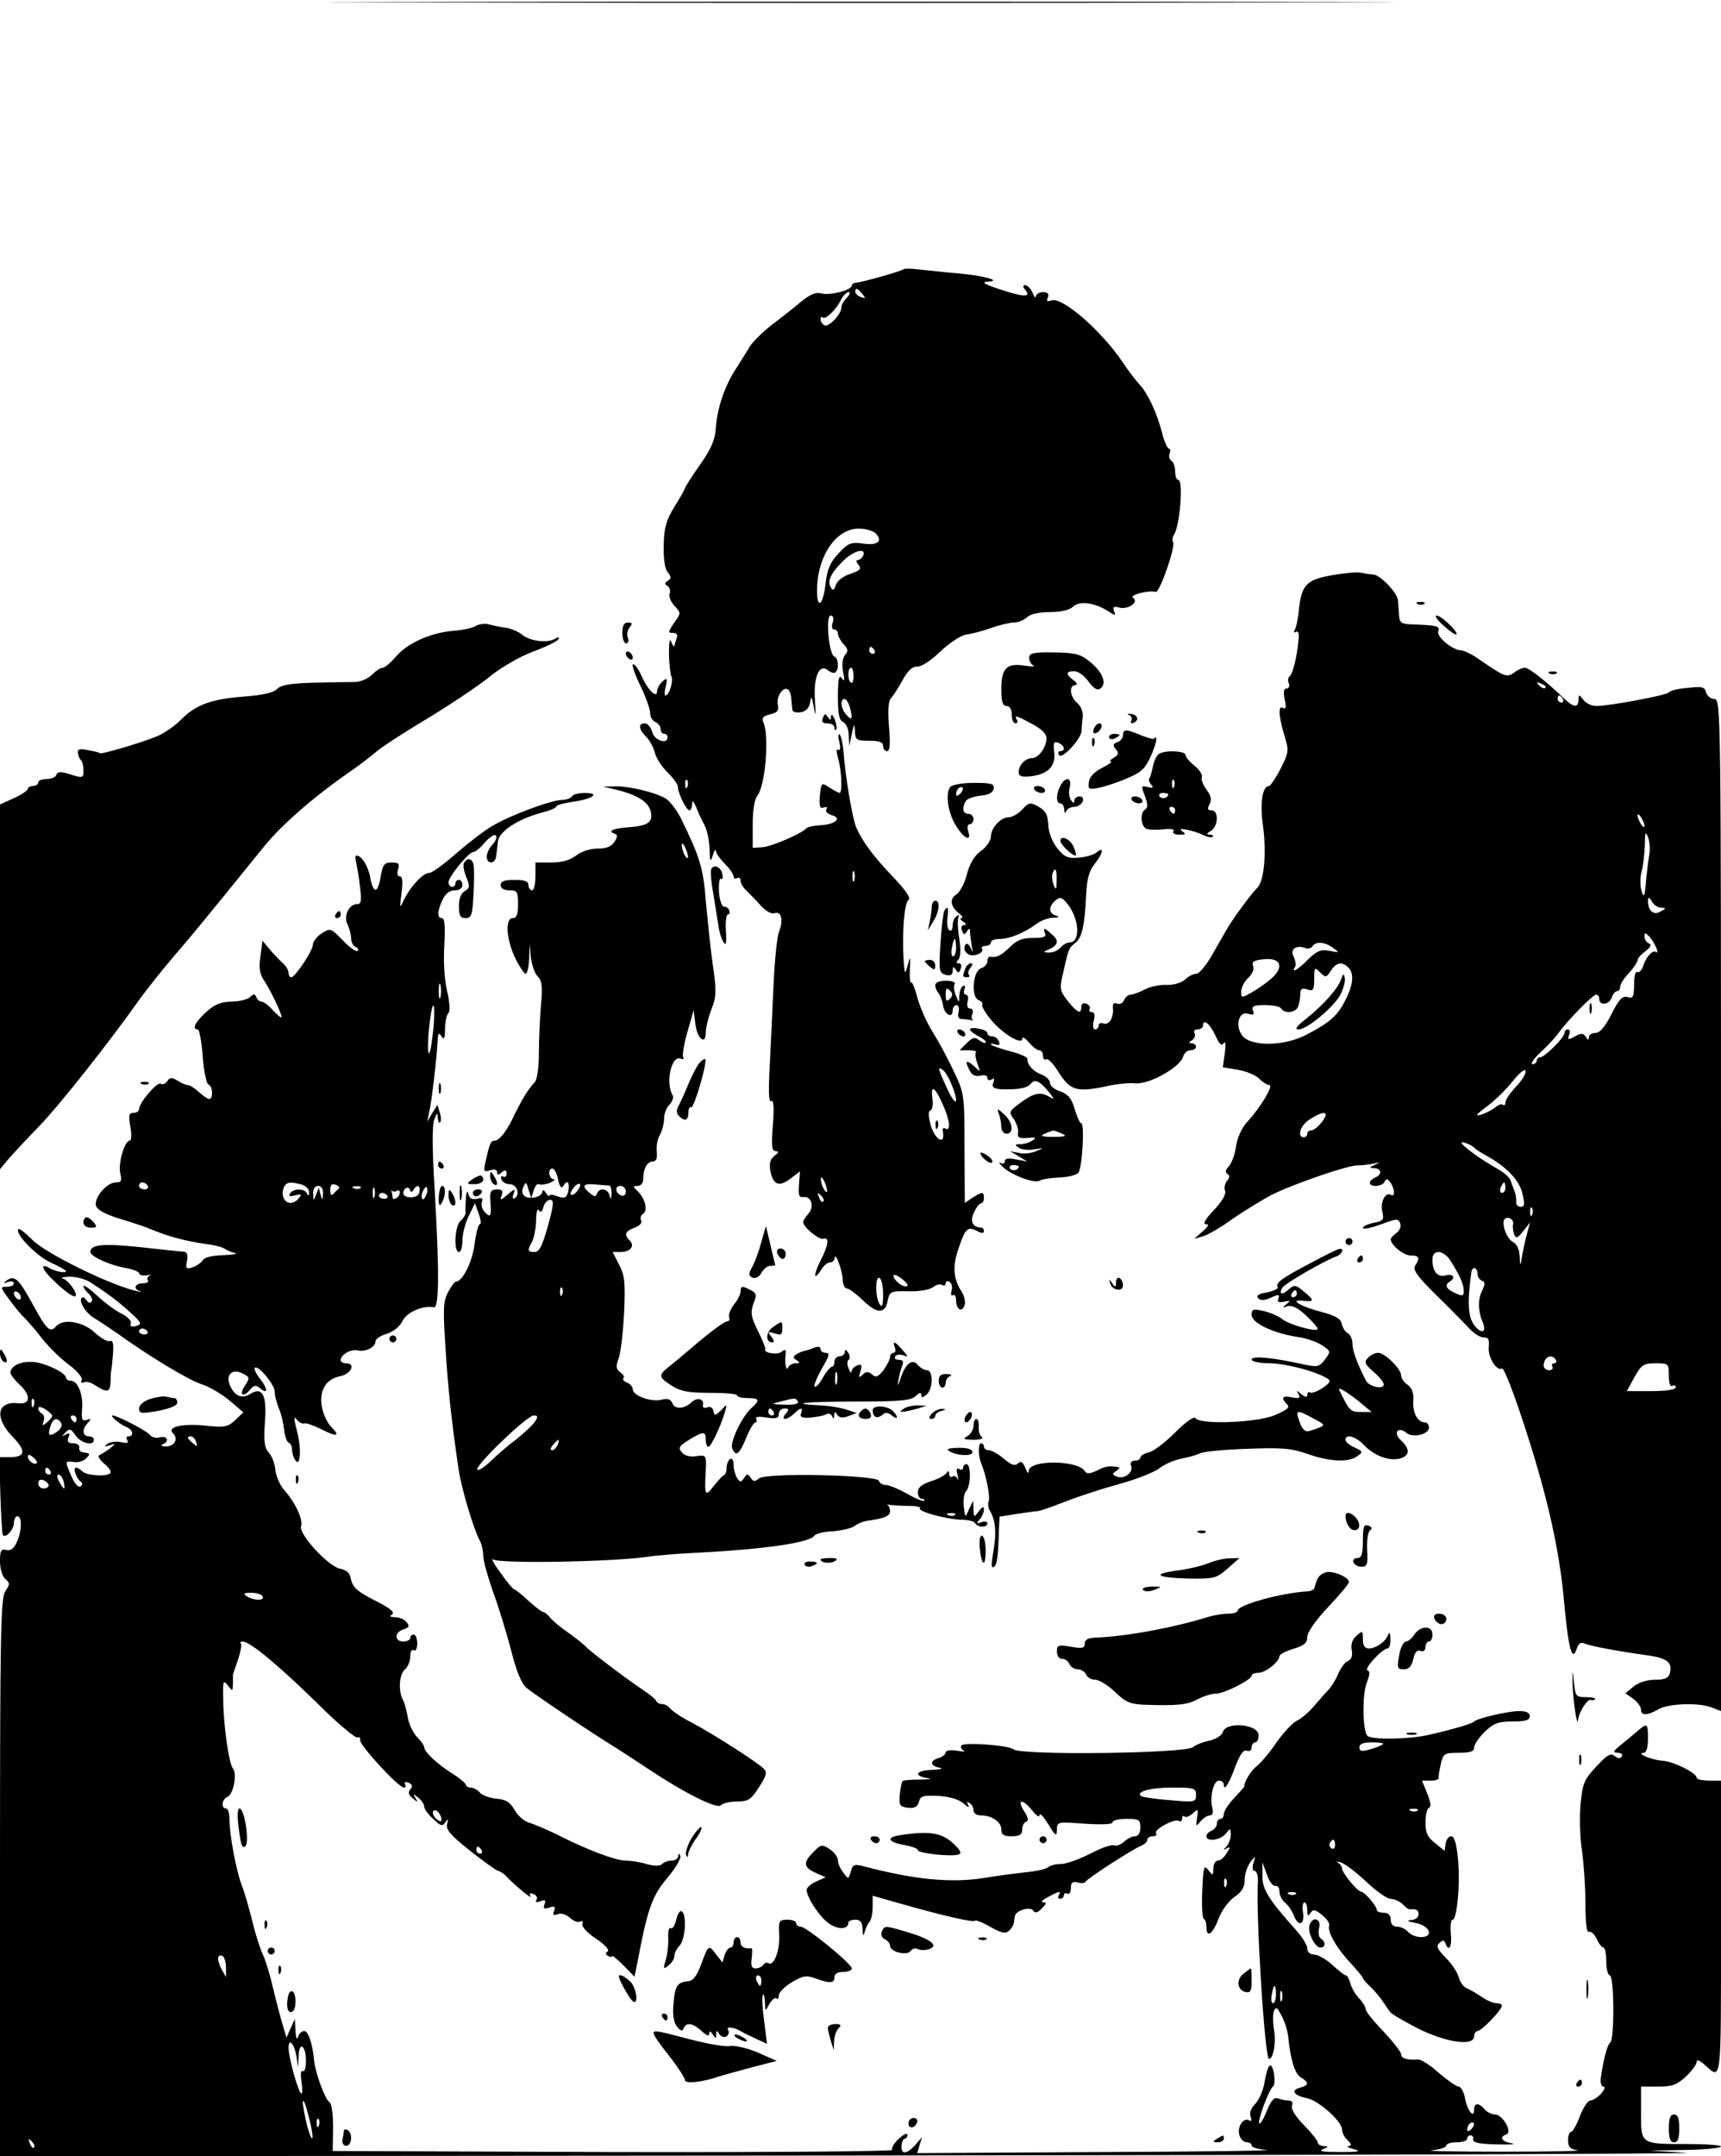 <?xml version="1.0" standalone="no"?>
<!DOCTYPE svg PUBLIC "-//W3C//DTD SVG 20010904//EN"
 "http://www.w3.org/TR/2001/REC-SVG-20010904/DTD/svg10.dtd">
<svg version="1.0" xmlns="http://www.w3.org/2000/svg"
 width="495pt" height="620pt" viewBox="0 0 495 620"
 preserveAspectRatio="xMidYMid meet">

<g transform="translate(0,620) scale(0.1,-0.1)"
fill="#000000" stroke="none">
<path d="M1238 6193 c684 -2 1800 -2 2480 0 680 1 121 2 -1243 2 -1364 0
-1921 -1 -1237 -2z"/>
<path d="M2599 5426 c-6 -6 -118 -37 -136 -39 -7 0 -13 -4 -13 -8 0 -13 -61
-29 -86 -23 -17 5 -33 -2 -58 -22 -19 -16 -58 -47 -86 -68 -28 -22 -56 -50
-63 -62 -7 -11 -24 -39 -38 -61 -34 -50 -56 -115 -60 -173 -2 -34 -13 -60 -46
-107 -24 -34 -43 -64 -43 -67 0 -2 -13 -26 -30 -53 -24 -39 -30 -60 -31 -110
-1 -39 3 -69 12 -79 10 -13 10 -17 0 -24 -10 -6 -10 -9 -1 -15 6 -4 9 -14 6
-22 -3 -8 3 -23 14 -35 19 -21 19 -21 -1 -49 -18 -26 -18 -29 -4 -29 12 0 15
-5 11 -16 -3 -9 -6 -19 -7 -22 0 -4 -4 2 -8 12 -5 12 -7 -1 -7 -35 1 -30 4
-58 7 -64 7 -11 -6 -55 -17 -55 -3 0 -3 12 1 27 5 23 4 25 -9 14 -9 -8 -16
-20 -16 -28 0 -24 -28 4 -45 44 -8 18 -18 33 -24 33 -5 0 4 -27 20 -60 16 -33
29 -69 29 -80 0 -12 7 -23 15 -26 8 -4 15 -12 15 -20 0 -8 5 -14 10 -14 6 0
10 -4 10 -10 0 -22 -38 -9 -44 15 -4 14 -13 25 -21 25 -20 0 -19 -16 4 -39 10
-10 21 -31 25 -47 4 -15 21 -41 37 -56 16 -16 29 -34 29 -41 0 -18 24 -67 33
-67 4 0 7 8 8 18 0 12 3 10 11 -8 5 -14 16 -37 24 -52 8 -14 14 -46 15 -70 1
-36 2 -39 9 -18 4 14 8 20 9 13 1 -7 12 -23 26 -37 14 -14 25 -30 25 -36 0 -6
5 -8 10 -5 6 3 10 0 10 -7 0 -8 8 -21 18 -30 9 -9 28 -28 41 -43 13 -14 30
-24 38 -21 20 8 27 -19 14 -52 -6 -15 -13 -83 -16 -152 -3 -69 -8 -174 -11
-234 -4 -74 -3 -107 4 -102 7 4 9 -18 5 -69 -5 -60 -3 -75 8 -75 10 -1 9 -4
-4 -14 -12 -10 -15 -21 -11 -44 8 -40 26 -46 59 -20 l26 20 -3 -38 c-2 -32 0
-38 13 -36 23 3 32 -28 14 -48 -8 -9 -15 -20 -15 -24 0 -14 46 -52 58 -48 18
6 15 -18 -8 -63 -21 -41 -20 -61 2 -26 7 12 18 21 25 21 7 0 13 6 14 13 1 20
22 -36 23 -63 0 -14 6 -25 12 -25 6 0 26 -15 45 -33 41 -40 65 -41 72 -3 6 28
8 29 61 28 31 -1 61 5 70 12 8 7 20 10 26 6 5 -3 10 -1 10 5 0 6 5 8 11 4 6
-3 9 -15 6 -25 -3 -11 -1 -17 4 -13 5 3 9 -4 9 -15 0 -26 16 -36 24 -15 4 9 0
26 -7 38 -25 38 -28 73 -11 123 20 61 27 67 53 54 14 -8 21 -8 21 -1 0 5 -3
10 -7 10 -25 1 -34 17 -22 43 7 15 16 27 21 27 4 0 8 7 8 15 0 19 -5 19 -33 1
l-22 -15 -1 157 c0 155 0 158 -32 224 -17 37 -45 88 -61 113 -16 26 -35 69
-42 95 -7 27 -15 47 -18 45 -4 -2 -5 15 -4 38 2 38 1 39 -6 12 -8 -29 -9 -28
-12 15 -5 75 2 165 14 172 8 5 -7 27 -43 65 -57 60 -87 99 -107 143 -11 25
-32 147 -37 221 -2 22 -7 43 -11 47 -4 4 -5 -6 -1 -21 4 -18 3 -26 -3 -23 -6
4 -6 -5 0 -26 10 -36 12 -98 4 -98 -3 0 -16 7 -29 15 -23 16 -24 15 -28 -23
-2 -31 0 -38 11 -34 8 3 12 1 8 -5 -4 -6 3 -13 15 -17 32 -8 10 -27 -33 -29
-19 -1 -36 -5 -39 -8 -12 -15 -98 -52 -125 -55 l-30 -2 0 67 c0 42 5 74 14 84
22 28 34 170 17 209 -6 13 -2 19 19 24 22 5 26 11 22 30 -4 24 18 53 31 40 4
-4 8 -16 8 -27 1 -10 2 -24 3 -30 0 -6 11 -9 24 -7 14 2 24 11 27 28 3 21 5
18 11 -15 5 -29 6 -23 3 20 -5 70 13 109 38 87 8 -6 18 -9 21 -5 11 10 8 41
-3 45 -16 5 -26 118 -11 118 8 0 10 -8 6 -20 -4 -11 -2 -20 4 -20 6 0 11 -5
11 -12 0 -6 7 -20 16 -30 14 -14 14 -21 4 -32 -7 -10 -9 -28 -5 -48 5 -25 4
-29 -4 -18 -8 11 -11 -3 -11 -53 0 -51 4 -69 15 -73 8 -4 16 -20 16 -38 l2
-31 7 35 c7 31 7 32 9 8 1 -26 4 -28 41 -28 29 0 40 -4 40 -15 0 -8 5 -15 11
-15 9 0 10 21 6 70 -4 47 -2 74 6 83 7 7 22 31 34 53 15 27 28 38 41 37 11 -1
39 17 66 43 26 25 60 47 74 49 15 2 47 10 72 19 25 9 55 16 67 16 12 0 28 7
37 15 9 9 34 15 66 15 33 0 57 6 67 16 18 17 63 11 101 -14 20 -13 22 -13 16
1 -4 12 -1 14 15 10 26 -7 58 16 40 28 -13 8 47 23 65 17 11 -4 58 131 50 143
-3 5 -2 15 3 22 17 27 27 157 12 157 -5 0 -9 11 -9 24 0 14 -5 28 -11 31 -6 4
-8 13 -5 21 3 8 2 14 -2 14 -4 0 -14 21 -20 47 -16 60 -41 112 -65 138 -10 11
-33 40 -49 65 -62 91 -174 188 -204 176 -12 -4 -15 -2 -10 9 4 10 -1 15 -14
15 -11 0 -20 -6 -21 -12 0 -7 -4 -3 -9 10 -5 12 -15 22 -21 22 -8 0 -8 -4 1
-15 17 -21 -9 -19 -80 5 -39 13 -48 19 -30 20 45 2 -8 17 -85 24 -39 3 -88 9
-111 11 -22 3 -42 3 -45 1z m-119 -71 c11 -13 10 -14 -4 -9 -9 3 -16 10 -16
15 0 13 6 11 20 -6z m-44 -11 c-9 -8 -16 -21 -16 -28 0 -20 -38 -59 -49 -51
-6 3 -11 11 -11 17 0 6 3 9 6 5 8 -7 38 21 53 51 6 12 16 22 22 22 6 0 3 -7
-5 -16z m84 -679 c19 -22 4 -34 -38 -28 -34 5 -43 1 -70 -28 -25 -27 -33 -46
-38 -91 -7 -59 -24 -71 -24 -17 0 99 54 179 120 179 21 0 43 -7 50 -15z m-37
-62 c-3 -7 -10 -13 -15 -13 -6 0 -6 -6 1 -14 10 -12 5 -16 -23 -26 -20 -6 -38
-20 -42 -32 -4 -15 -8 -17 -14 -8 -11 18 -2 40 33 75 30 31 69 42 60 18z m32
-273 c3 -5 1 -10 -4 -10 -6 0 -11 5 -11 10 0 6 2 10 4 10 3 0 8 -4 11 -10z
m-60 -74 c0 -13 -3 -22 -7 -19 -5 2 -8 13 -8 24 0 10 3 19 8 19 4 0 7 -11 7
-24z m-11 -88 c9 -36 7 -41 -9 -24 -16 16 -20 46 -6 46 5 0 11 -10 15 -22z
m-467 -230 c-3 -8 -6 -5 -6 6 -1 11 2 17 5 13 3 -3 4 -12 1 -19z m480 -270
c-3 -7 -5 -2 -5 12 0 14 2 19 5 13 2 -7 2 -19 0 -25z m279 -584 c24 -58 15
-71 -11 -16 -28 61 -29 66 -14 56 6 -3 17 -21 25 -40z m-26 -56 c22 -47 26
-83 9 -73 -6 4 -9 0 -7 -10 7 -38 -21 -24 -34 16 -8 28 -9 44 -2 46 6 2 8 17
6 33 -6 42 6 37 28 -12z m-331 -253 c0 -5 -4 -3 -9 5 -5 8 -9 22 -9 30 0 16
17 -16 18 -35z m-11 -30 c-3 -3 -9 2 -12 12 -6 14 -5 15 5 6 7 -7 10 -15 7
-18z m241 -243 c-12 -5 -39 17 -39 30 0 5 11 1 24 -9 13 -10 20 -20 15 -21z
m-69 -25 c0 -31 -3 -38 -10 -27 -13 20 -13 83 0 75 6 -3 10 -25 10 -48z"/>
<path d="M2691 2964 c0 -11 3 -14 6 -6 3 7 2 16 -1 19 -3 4 -6 -2 -5 -13z"/>
<path d="M3831 4546 c-73 -13 -87 -27 -95 -98 -2 -26 -8 -53 -12 -59 -4 -7 -3
-9 3 -6 7 4 10 -4 8 -21 -4 -49 -17 -102 -26 -107 -4 -3 -6 -12 -2 -20 3 -8 0
-15 -7 -15 -8 0 -9 -10 -5 -31 5 -22 4 -29 -4 -25 -15 10 -14 -21 3 -78 14
-45 13 -49 -11 -97 -14 -27 -29 -49 -33 -49 -19 0 -27 -49 -17 -117 10 -77 3
-155 -16 -175 -20 -20 -68 -86 -86 -116 -9 -15 -29 -51 -46 -80 -16 -28 -36
-52 -44 -52 -8 0 -23 -7 -33 -17 -10 -9 -33 -16 -53 -15 -18 1 -47 -5 -62 -13
-15 -8 -34 -15 -41 -15 -7 0 -15 -7 -19 -16 -3 -8 -12 -13 -20 -10 -9 4 -13 0
-12 -12 3 -27 -11 -51 -27 -45 -8 3 -14 0 -14 -6 0 -6 -5 -11 -10 -11 -6 0 -8
11 -4 25 4 16 2 25 -6 25 -6 0 -9 4 -6 9 3 5 -1 11 -9 15 -9 3 -15 0 -15 -9 0
-23 -12 -17 -39 17 -22 28 -24 35 -14 77 16 72 17 75 35 89 20 14 28 51 32
138 2 45 8 69 24 89 25 32 29 53 6 34 -8 -7 -32 -14 -52 -15 -31 -3 -41 2 -61
27 -15 19 -25 46 -26 67 -1 29 -7 40 -27 52 -25 14 -29 13 -48 -8 -11 -12 -29
-22 -39 -22 -23 0 -51 -31 -51 -56 0 -11 -13 -30 -29 -41 -19 -14 -32 -37 -40
-67 -6 -25 -20 -51 -30 -58 -21 -13 -17 -35 8 -55 9 -7 12 -13 6 -13 -5 0 -3
-5 5 -10 9 -6 11 -10 3 -10 -7 0 -10 -7 -6 -16 5 -13 7 -13 14 -2 7 10 9 10 9
-2 0 -8 3 -26 5 -40 4 -20 4 -21 -3 -6 -5 11 -11 15 -15 10 -11 -18 9 -37 32
-29 12 3 19 11 16 16 -4 5 1 9 9 9 9 0 16 5 16 10 0 6 11 10 25 10 28 0 70 17
104 42 13 10 35 19 50 19 17 1 20 3 9 6 -22 6 -23 26 -2 44 14 11 19 9 35 -11
34 -44 37 -110 5 -110 -8 0 -19 -7 -26 -15 -7 -8 -22 -15 -34 -14 -14 0 -16 2
-6 6 33 13 38 27 17 45 -24 22 -28 22 -21 4 4 -10 -5 -13 -35 -13 -31 0 -48
-7 -67 -27 -25 -24 -37 -30 -56 -27 -5 0 -8 -5 -8 -13 0 -8 -8 -17 -18 -20
-24 -8 -30 -83 -7 -92 8 -3 13 -9 10 -13 -2 -4 9 -24 26 -44 33 -40 89 -73 89
-54 1 7 9 2 19 -10 11 -13 24 -23 30 -23 6 0 11 -7 11 -16 0 -8 4 -13 9 -10 5
4 22 -14 37 -39 33 -51 52 -56 134 -39 30 7 68 11 84 9 39 -5 131 46 139 77 3
10 12 18 21 18 9 0 16 5 16 10 0 6 -6 10 -12 10 -10 0 -9 3 1 9 7 5 10 14 7
20 -4 6 0 11 8 11 9 0 16 5 16 10 0 22 19 8 35 -26 12 -27 19 -33 25 -23 5 7
6 -5 3 -29 l-6 -41 43 -7 c24 -4 51 -15 62 -26 10 -10 23 -18 29 -18 13 0 -25
-64 -62 -104 -17 -18 -30 -46 -34 -73 -3 -23 -13 -49 -21 -57 -9 -10 -11 -17
-4 -21 8 -5 7 -11 -1 -21 -6 -7 -9 -21 -5 -29 3 -9 -10 -31 -33 -55 -24 -25
-32 -40 -23 -40 11 0 8 -6 -9 -21 l-24 -21 25 7 c14 4 52 26 85 50 33 23 83
53 110 68 61 31 222 87 250 86 11 0 31 2 45 5 21 5 22 5 5 -3 -17 -8 -18 -10
-2 -10 21 -1 23 -19 2 -27 -8 -4 -15 -10 -15 -15 0 -14 38 -11 43 4 4 9 8 8
16 -3 13 -18 14 -43 2 -36 -16 10 -32 -21 -25 -48 5 -23 3 -27 -25 -32 -17 -4
-31 -10 -31 -15 0 -5 23 0 51 10 45 17 51 18 56 4 4 -9 -1 -21 -10 -28 -10 -7
-17 -15 -17 -18 0 -17 37 -47 57 -47 25 0 28 -7 13 -30 -7 -11 7 -31 62 -85
39 -38 82 -82 95 -96 14 -15 33 -26 42 -25 12 1 15 -6 13 -28 -3 -28 23 -70
38 -61 7 5 54 -124 96 -265 45 -151 72 -282 83 -409 12 -131 23 -172 36 -132
5 16 12 20 23 15 20 -8 96 -22 175 -33 61 -8 78 -20 70 -52 -4 -14 -14 -19
-43 -19 -23 0 -47 -8 -61 -19 l-24 -20 23 -16 c12 -9 22 -23 22 -31 0 -18 18
-17 50 1 29 17 117 20 154 5 l26 -10 0 1455 c0 1418 0 1455 -19 1455 -10 0
-21 9 -24 19 -4 16 -11 18 -53 13 -27 -2 -51 -8 -54 -13 -6 -8 -169 -39 -209
-39 -13 0 -30 8 -37 18 -13 16 -13 16 -14 0 0 -24 -14 -23 -43 5 -52 50 -100
87 -111 87 -7 0 -21 -6 -31 -14 -21 -15 -28 -12 -99 37 -21 15 -46 27 -53 27
-25 0 -73 40 -66 55 5 15 -3 17 -82 20 -25 1 -30 6 -31 26 -1 13 -2 32 -3 42
-1 22 -51 74 -71 75 -8 0 -24 3 -35 5 -11 3 -49 -1 -84 -7z m614 -324 c-3 -3
-11 0 -18 7 -9 10 -8 11 6 5 10 -3 15 -9 12 -12z m50 -32 c3 -5 1 -10 -4 -10
-6 0 -11 5 -11 10 0 6 2 10 4 10 3 0 8 -4 11 -10z m235 -365 c0 -5 -5 -3 -10
5 -5 8 -10 20 -10 25 0 6 5 3 10 -5 5 -8 10 -19 10 -25z m13 -87 c-3 -18 -6
-46 -8 -63 -4 -54 -7 -61 -14 -35 -4 14 -4 38 1 55 4 16 8 50 9 75 0 37 2 41
9 23 5 -12 7 -37 3 -55z m-1704 -70 c0 -27 -2 -29 -8 -13 -5 11 -6 26 -4 33 8
21 13 13 12 -20z m1739 -78 c15 -1 15 -2 -2 -11 -20 -12 -36 2 -36 31 1 12 3
11 11 -2 5 -10 18 -18 27 -18z m-14 -115 c4 -11 4 -16 0 -13 -9 9 -30 -13 -38
-40 -4 -12 -12 -20 -17 -17 -5 4 -9 -12 -9 -36 0 -36 -3 -41 -19 -36 -15 4
-25 -7 -46 -49 -19 -37 -33 -54 -46 -54 -11 0 -19 -6 -19 -12 0 -10 -3 -9 -9
1 -7 10 -13 11 -31 1 -20 -11 -22 -10 -17 4 4 9 2 16 -3 16 -6 0 -10 -4 -10
-10 0 -13 -57 -70 -70 -70 -5 0 -10 -4 -10 -10 0 -5 -6 -10 -12 -10 -7 0 3 16
23 34 20 19 43 43 51 55 26 36 99 111 109 111 5 0 9 -6 9 -13 0 -20 29 -16 36
5 3 10 10 18 15 18 5 0 9 6 9 13 0 7 11 24 25 39 14 15 25 32 25 37 0 5 10 17
23 26 15 12 18 19 10 22 -7 3 -13 11 -13 20 0 12 2 12 13 1 7 -7 16 -22 21
-33z m-929 -1 c18 -13 18 -14 -11 -8 -25 5 -36 0 -62 -25 -29 -30 -50 -41 -37
-21 3 5 1 18 -4 29 -12 21 7 35 33 25 8 -3 17 -1 21 5 9 15 36 13 60 -5z
m-172 -82 c-10 -10 -35 -29 -55 -41 -38 -22 -38 -22 -38 -2 0 11 9 29 20 39
12 11 18 26 14 35 -4 12 2 16 33 19 44 4 56 -19 26 -50z m215 26 c17 -17 15
-48 -8 -93 -23 -46 -45 -65 -112 -100 -62 -33 -156 -35 -183 -5 -24 27 -13 74
15 65 15 -5 18 -3 14 9 -5 13 2 16 34 16 23 0 44 -4 47 -10 10 -16 42 -12 49
6 3 9 6 25 6 35 0 16 5 19 20 14 17 -6 20 -2 20 30 0 34 1 35 17 19 16 -16 18
-15 31 5 16 24 32 27 50 9z m483 -342 c-17 -18 -31 -38 -31 -46 0 -7 -3 -10
-7 -7 -3 4 -13 1 -22 -7 -9 -7 -27 -17 -41 -21 -19 -6 -15 0 16 23 22 16 56
49 74 72 19 24 36 38 38 31 2 -7 -10 -27 -27 -45z m-558 -101 c-10 -13 -24
-25 -30 -25 -7 0 -13 -4 -13 -10 0 -5 -4 -10 -10 -10 -21 0 -9 36 18 52 41 26
57 23 35 -7z m437 -75 c3 -4 19 -14 35 -23 57 -31 96 -71 104 -110 7 -29 6
-37 -5 -37 -8 0 -14 6 -13 13 1 6 -1 20 -4 30 -4 9 -9 24 -12 32 -2 9 -19 23
-36 33 -58 32 -126 84 -99 77 14 -4 27 -11 30 -15z m90 -115 c0 -8 -4 -15 -10
-15 -5 0 -7 7 -4 15 4 8 8 15 10 15 2 0 4 -7 4 -15z m77 -77 c-3 -8 -6 -5 -6
6 -1 11 2 17 5 13 3 -3 4 -12 1 -19z m-55 -28 c-2 -7 0 -20 3 -29 5 -13 10
-12 26 9 l20 25 -7 -25 c-4 -14 -11 -43 -15 -65 -6 -38 -7 -38 -8 -8 -1 20 -8
36 -20 42 -18 10 -34 55 -23 66 10 9 27 -2 24 -15z m-182 -102 c28 -44 40 -70
40 -89 0 -16 -3 -17 -25 -7 -26 12 -31 23 -15 33 18 11 10 23 -11 18 -24 -7
-39 10 -39 45 0 14 6 22 18 22 9 0 24 -10 32 -22z m80 -43 c0 -7 6 -15 13 -18
9 -3 9 -9 0 -28 -13 -25 -12 -60 2 -92 12 -29 -5 -34 -25 -7 -18 24 -20 67 -8
152 3 19 18 14 18 -7z m225 -245 c3 -5 1 -10 -5 -10 -6 0 -8 -4 -5 -10 3 -5
-1 -10 -9 -10 -9 0 -16 6 -16 13 0 25 23 36 35 17z m325 -46 c0 -21 4 -33 10
-29 6 3 10 1 10 -4 0 -7 -28 -11 -71 -11 l-70 0 22 40 c20 36 27 40 61 40 37
0 38 -1 38 -36z"/>
<path d="M4572 3300 c0 -14 2 -19 5 -12 2 6 2 18 0 25 -3 6 -5 1 -5 -13z"/>
<path d="M3857 3383 c-10 -27 -51 -73 -101 -113 -27 -21 -33 -30 -21 -30 25 0
102 65 121 101 8 17 14 38 12 47 -3 14 -5 13 -11 -5z"/>
<path d="M4078 4463 c7 -3 16 -2 19 1 4 3 -2 6 -13 5 -11 0 -14 -3 -6 -6z"/>
<path d="M4152 4401 c18 -16 35 -28 37 -25 6 6 -43 54 -57 54 -7 0 2 -13 20
-29z"/>
<path d="M1368 4400 c-9 -6 -39 -12 -65 -14 -64 -5 -133 -36 -165 -75 -15 -17
-31 -31 -37 -31 -6 0 -20 -9 -31 -20 -11 -11 -32 -20 -47 -21 -16 0 -69 -1
-119 -2 -67 -2 -95 -6 -107 -18 -10 -11 -43 -18 -96 -22 -94 -7 -139 -24 -181
-67 -17 -17 -47 -38 -68 -47 -43 -18 -159 -52 -164 -49 -2 2 -17 6 -35 9 -23
5 -31 3 -29 -8 1 -8 5 -18 9 -21 4 -4 7 -17 7 -30 0 -21 -2 -22 -37 -11 -28 9
-37 9 -41 -1 -2 -7 -15 -12 -28 -12 -13 0 -24 -4 -24 -10 0 -5 -7 -10 -15 -10
-8 0 -15 -4 -15 -8 0 -5 -18 -17 -40 -27 l-40 -18 0 -524 0 -525 24 29 c13 15
53 58 88 94 59 61 200 239 292 369 22 30 65 84 95 119 51 59 106 126 258 314
52 65 148 148 251 219 26 18 57 42 70 53 12 12 81 57 153 100 72 44 154 99
182 123 29 23 82 54 119 68 38 14 71 30 74 36 4 7 0 7 -12 0 -23 -12 -73 -5
-95 15 -9 7 -29 16 -45 18 -16 2 -38 7 -49 10 -11 3 -28 0 -37 -5z"/>
<path d="M1790 4380 c0 -16 5 -30 11 -30 6 0 8 7 5 16 -4 9 -1 23 5 30 9 11 8
14 -5 14 -11 0 -16 -9 -16 -30z"/>
<path d="M1800 4321 c0 -5 5 -13 10 -16 6 -3 10 -2 10 4 0 5 -4 13 -10 16 -5
3 -10 2 -10 -4z"/>
<path d="M2960 4308 c0 -9 6 -19 13 -22 6 -3 -5 -3 -26 0 -51 8 -67 -7 -67
-67 0 -37 4 -49 15 -49 9 0 15 -9 15 -25 0 -14 5 -25 11 -25 5 0 7 5 4 10 -9
15 -2 13 44 -12 28 -15 41 -28 41 -42 -1 -26 -23 -56 -42 -56 -19 0 -38 -20
-38 -40 0 -12 8 -15 36 -12 49 6 72 30 66 71 -3 26 -1 30 12 25 18 -7 22 -24
5 -24 -5 0 -7 -5 -3 -11 8 -14 64 46 65 70 0 9 2 27 3 40 2 13 -5 31 -16 40
-21 18 -24 51 -5 51 7 1 5 6 -5 14 -23 17 -23 26 2 26 11 0 29 -13 41 -30 16
-21 26 -27 35 -19 18 15 5 47 -31 76 -28 23 -43 26 -104 27 -60 1 -71 -2 -71
-16z"/>
<path d="M4458 4263 c7 -3 16 -2 19 1 4 3 -2 6 -13 5 -11 0 -14 -3 -6 -6z"/>
<path d="M2367 4136 c-5 -11 -1 -16 13 -16 11 0 20 -5 20 -12 0 -6 2 -9 5 -6
3 3 1 16 -4 29 -5 13 -10 17 -11 9 0 -12 -2 -12 -9 -2 -7 11 -9 11 -14 -2z"/>
<path d="M3248 4144 c6 -3 9 -10 6 -16 -4 -6 -1 -9 5 -7 19 7 14 24 -6 26 -10
2 -12 0 -5 -3z"/>
<path d="M3146 4104 c-4 -10 -1 -14 6 -12 15 5 23 28 10 28 -5 0 -13 -7 -16
-16z"/>
<path d="M3230 4086 c0 -8 -7 -17 -16 -20 -13 -5 -14 -9 -5 -20 10 -11 8 -17
-6 -25 -10 -6 -13 -11 -8 -11 6 0 -6 -8 -25 -18 -22 -11 -36 -25 -38 -40 -3
-22 -1 -23 30 -17 18 4 55 16 82 28 40 17 51 28 67 65 11 25 17 47 14 50 -3 3
-5 2 -5 -1 0 -4 -16 0 -36 8 -45 19 -54 19 -54 1z"/>
<path d="M3190 4080 c0 -5 7 -7 15 -4 8 4 15 8 15 10 0 2 -7 4 -15 4 -8 0 -15
-4 -15 -10z"/>
<path d="M3141 4064 c0 -11 3 -14 6 -6 3 7 2 16 -1 19 -3 4 -6 -2 -5 -13z"/>
<path d="M3333 4032 c-6 -4 -14 -20 -17 -36 -3 -16 -8 -31 -10 -34 -3 -3 -1
-11 5 -18 8 -9 5 -11 -10 -7 -19 5 -19 3 -8 -26 9 -24 9 -34 0 -39 -14 -9 -12
-44 2 -54 6 -4 27 -5 48 -3 24 3 36 1 32 -5 -3 -6 4 -10 17 -10 19 0 20 2 8
10 -19 13 35 2 63 -12 10 -5 21 -7 25 -4 3 3 -1 6 -9 6 -10 1 -9 3 4 11 21 13
23 59 2 59 -12 0 -13 4 -6 18 7 13 4 24 -9 42 -10 13 -16 29 -13 36 2 6 -7 21
-21 32 -14 11 -26 25 -26 31 0 12 -59 15 -77 3z m44 -94 c-3 -8 -6 -5 -6 6 -1
11 2 17 5 13 3 -3 4 -12 1 -19z m-17 -22 c0 -11 -19 -15 -25 -6 -3 5 1 10 9
10 9 0 16 -2 16 -4z m20 -46 c0 -5 -2 -10 -4 -10 -3 0 -8 5 -11 10 -3 6 -1 10
4 10 6 0 11 -4 11 -10z"/>
<path d="M3050 3941 c-13 -25 -13 -51 0 -51 6 0 10 -8 11 -17 0 -11 3 -13 6
-5 2 6 13 12 23 12 10 0 20 7 24 15 3 9 0 15 -9 15 -8 0 -15 -6 -15 -12 0 -9
-3 -8 -10 2 -5 8 -7 25 -3 37 6 28 -12 31 -27 4z"/>
<path d="M2733 3937 c-14 -19 -7 -70 14 -107 22 -39 49 -54 38 -21 -4 12 -2
21 4 21 6 0 11 7 11 15 0 8 -7 15 -15 15 -16 0 -19 17 -7 37 4 6 23 13 42 15
23 2 36 9 38 20 3 14 -6 17 -57 17 -34 0 -64 -6 -68 -12z m29 -19 c-7 -7 -12
-8 -12 -2 0 6 3 14 7 17 3 4 9 5 12 2 2 -3 -1 -11 -7 -17z"/>
<path d="M1773 3929 c60 -14 94 -36 99 -64 6 -30 -9 -40 -67 -44 -42 -3 -58
-11 -38 -18 10 -3 10 -9 0 -24 -8 -13 -23 -19 -48 -19 -21 0 -47 -8 -62 -20
-17 -13 -40 -20 -71 -20 l-46 0 0 -40 c0 -22 -4 -40 -10 -40 -5 0 -10 7 -10
15 0 11 -11 15 -40 15 -29 0 -40 -4 -40 -15 0 -9 9 -15 25 -15 23 0 25 -4 25
-40 0 -29 -4 -40 -15 -40 -23 0 -19 -61 7 -115 12 -25 26 -45 30 -45 4 0 9 19
10 43 l1 42 4 -39 c3 -21 11 -46 20 -54 12 -13 14 -29 9 -81 -3 -37 -6 -98 -6
-138 0 -43 -5 -77 -12 -85 -19 -20 -36 -48 -58 -93 -23 -49 -44 -75 -58 -75
-11 0 -14 -9 -26 -63 -6 -25 -4 -28 14 -22 12 4 20 2 20 -6 0 -8 3 -9 13 0 10
8 14 7 14 -4 0 -8 -5 -11 -10 -8 -5 3 -7 0 -5 -8 3 -8 13 -14 24 -14 20 0 31
-29 15 -40 -7 -4 -8 1 -4 12 6 16 4 16 -17 -2 -20 -17 -23 -18 -17 -2 5 13 1
17 -14 17 -16 0 -20 -6 -19 -27 4 -51 2 -56 -15 -39 -8 8 -12 21 -9 30 4 11 0
13 -14 9 -14 -3 -22 1 -25 14 -3 12 -5 8 -7 -12 -1 -16 -2 -35 -1 -41 1 -6 -6
-17 -14 -24 -17 -14 -21 -90 -5 -90 6 0 10 15 10 33 0 18 8 50 18 70 l18 37
11 -30 c6 -17 8 -30 3 -30 -4 0 -11 -26 -15 -57 -6 -51 -35 -108 -53 -108 -4
0 -14 -13 -23 -30 -14 -26 -15 -48 -8 -155 7 -118 18 -219 38 -355 9 -58 43
-172 62 -207 5 -10 9 -29 9 -43 0 -13 13 -59 28 -102 16 -43 39 -118 52 -168
15 -60 30 -96 44 -108 20 -17 180 -125 261 -175 22 -14 65 -42 95 -62 101 -67
192 -112 203 -101 6 6 27 11 47 11 32 0 40 5 63 41 21 32 24 43 14 53 -20 20
-149 102 -204 131 -28 14 -57 33 -64 41 -6 8 -17 14 -24 14 -8 0 -15 4 -17 8
-1 5 -19 20 -39 33 -48 32 -151 110 -164 124 -5 6 -28 24 -50 40 -22 15 -46
35 -53 44 -7 9 -16 16 -20 16 -4 0 -23 15 -42 32 -19 18 -38 33 -41 33 -3 0
-21 21 -39 47 -19 25 -28 43 -22 39 21 -13 349 -7 447 8 17 3 77 8 135 11 197
10 329 29 342 49 4 6 28 12 54 13 26 2 54 9 62 15 8 7 24 13 35 15 48 6 67 14
67 27 0 8 -3 16 -7 19 -5 2 -2 2 5 0 8 -1 32 -3 54 -3 23 0 38 -3 34 -7 -8 -9
78 -32 121 -33 17 0 35 -4 38 -10 8 -13 35 -13 35 0 0 5 -8 7 -17 3 -15 -5
-16 -3 -5 8 6 7 12 20 12 28 0 11 -4 10 -15 -5 -14 -18 -14 -18 -15 6 l-1 25
-12 -25 c-11 -25 -11 -25 -15 9 -2 18 1 38 7 44 14 14 14 77 1 77 -5 0 -10 -5
-10 -11 0 -5 -5 -7 -11 -3 -8 4 -9 -1 -5 -17 3 -13 3 -18 0 -11 -3 6 -10 10
-15 6 -5 -3 -9 1 -9 8 0 9 -3 10 -8 2 -4 -6 -24 -17 -44 -23 -27 -9 -38 -18
-38 -32 0 -10 5 -19 12 -19 6 0 9 -2 6 -5 -3 -3 -25 6 -49 20 -24 13 -51 25
-61 25 -9 0 -18 5 -20 12 -6 17 -324 24 -345 7 -12 -10 -16 -10 -24 2 -8 12
-10 12 -19 -1 -9 -13 -11 -13 -20 0 -5 8 -10 25 -10 38 0 13 -4 20 -10 17 -5
-3 -10 -15 -10 -25 0 -10 -3 -20 -8 -22 -4 -1 -17 -16 -30 -32 -24 -31 -26
-27 -22 45 2 45 1 46 -27 42 -18 -3 -34 1 -42 11 -11 13 -8 18 21 36 41 25 48
25 48 0 0 -11 3 -20 8 -20 7 1 35 58 47 100 7 24 7 24 -11 5 -17 -16 -19 -17
-22 -2 -2 9 -9 14 -18 10 -9 -3 -14 0 -12 7 4 18 -17 23 -33 8 -21 -20 -48
-21 -55 -3 -5 12 -14 15 -32 10 -30 -7 -82 12 -82 30 0 7 -7 16 -16 19 -9 4
-14 9 -11 13 4 3 0 11 -9 17 -12 9 -13 17 -5 39 6 15 13 74 16 131 4 87 2 108
-14 139 l-19 37 23 0 c28 0 42 17 26 33 -17 17 -13 27 15 37 15 6 22 15 18 21
-3 6 -1 15 6 19 14 9 6 43 -16 65 -14 13 -14 15 0 15 9 0 16 8 16 19 0 30 11
51 27 51 10 0 14 9 12 28 -2 15 2 37 9 49 7 12 12 33 12 47 0 13 7 32 16 40 8
9 12 21 9 26 -22 35 -4 116 22 106 8 -3 11 -1 8 4 -3 5 2 38 12 72 l18 63 5
-39 c5 -43 30 -63 30 -25 0 13 7 43 16 66 15 38 15 54 4 130 -7 49 -15 131
-20 183 -7 93 -17 126 -72 238 -12 23 -31 48 -42 55 -28 18 -107 37 -148 36
l-33 -1 38 -9z m206 -194 c0 -5 -4 -3 -9 5 -5 8 -9 22 -9 30 0 16 17 -16 18
-35z m-374 -926 c5 -23 10 -28 16 -18 11 19 19 7 13 -18 -5 -18 -10 -20 -30
-13 -13 5 -24 6 -24 2 0 -4 -5 0 -10 8 -5 8 -10 10 -10 4 0 -15 -34 -24 -50
-14 -8 5 -10 15 -5 26 7 17 9 16 15 -6 l8 -25 7 22 c4 13 11 21 15 18 5 -3 19
-1 32 4 12 6 17 10 11 10 -15 1 -18 31 -4 31 5 0 13 -14 16 -31z m55 -34 c-7
-9 -15 -13 -18 -10 -3 2 1 11 8 20 7 9 15 13 18 10 3 -2 -1 -11 -8 -20z m93
16 c4 -1 6 -11 6 -23 -1 -17 -2 -19 -6 -5 -5 20 -29 23 -36 5 -3 -10 -7 -10
-20 1 -26 21 -20 29 16 25 17 -1 35 -3 40 -3z m47 -17 c0 -9 -5 -14 -12 -12
-18 6 -21 28 -4 28 9 0 16 -7 16 -16z m-224 -99 c-16 -57 -25 -75 -38 -75 -21
0 -22 4 -7 31 5 11 11 38 11 61 0 22 4 35 8 28 5 -8 9 -5 13 9 3 12 12 21 19
21 12 0 11 -13 -6 -75z m41 -197 c-3 -8 -6 -5 -6 6 -1 11 2 17 5 13 3 -3 4
-12 1 -19z m-78 -365 c-6 -10 -30 -32 -52 -50 -23 -17 -57 -46 -75 -64 -18
-17 -36 -29 -39 -25 -10 9 143 156 162 156 12 0 13 -4 4 -17z m65 -68 c-4 -8
-11 -15 -16 -15 -6 0 -5 6 2 15 7 8 14 15 16 15 2 0 1 -7 -2 -15z m1143 -201
c-3 -3 -12 -4 -19 -1 -8 3 -5 6 6 6 11 1 17 -2 13 -5z"/>
<path d="M2975 3930 c3 -5 13 -10 21 -10 8 0 12 5 9 10 -3 6 -13 10 -21 10 -8
0 -12 -4 -9 -10z"/>
<path d="M1645 3910 c-3 -5 -16 -10 -28 -10 -30 0 -152 -45 -201 -75 -23 -13
-69 -49 -104 -79 -35 -31 -70 -56 -77 -56 -18 0 -53 -37 -72 -75 -14 -30 -14
-29 -8 18 4 32 3 47 -5 47 -7 0 -9 8 -5 20 5 16 2 20 -18 20 -22 0 -26 -6 -32
-40 -8 -50 -21 -51 -30 -4 -6 34 -25 64 -40 64 -3 0 -4 -8 -1 -17 2 -10 8 -42
11 -70 6 -44 4 -53 -9 -53 -23 0 -39 -36 -26 -59 5 -11 10 -29 10 -40 0 -10 6
-21 13 -24 6 -2 9 -7 6 -11 -4 -4 -23 9 -43 30 -35 36 -36 36 -61 20 -14 -9
-25 -24 -25 -32 0 -18 -51 -93 -62 -94 -5 0 -8 6 -8 13 0 7 -8 20 -17 28 -10
9 -27 27 -38 40 l-20 24 -6 -45 c-5 -34 -2 -51 11 -70 18 -27 50 -94 50 -105
0 -3 -11 5 -24 19 -13 15 -28 26 -34 26 -6 0 -12 6 -15 13 -4 10 -7 10 -18 0
-7 -7 -31 -13 -54 -13 -30 -1 -48 -8 -72 -30 -32 -29 -42 -50 -24 -50 4 0 11
-35 14 -77 3 -43 11 -79 16 -81 13 -4 15 -42 3 -42 -5 0 -18 9 -30 20 -12 11
-26 20 -32 20 -6 0 -19 6 -30 13 -17 10 -22 9 -29 -2 -5 -7 -13 -11 -19 -7
-10 6 -62 -55 -62 -73 0 -6 -7 -11 -16 -11 -13 0 -15 -7 -9 -40 4 -22 3 -40
-2 -40 -15 0 -34 -67 -27 -94 5 -21 3 -26 -13 -26 -26 0 -63 -44 -57 -67 4
-12 26 -24 67 -37 34 -10 76 -24 92 -31 48 -20 96 -33 150 -41 28 -3 55 -10
60 -14 6 -4 19 -10 30 -13 11 -2 -3 -5 -32 -6 -32 -1 -55 -6 -60 -15 -4 -7
-18 -16 -29 -20 -19 -6 -21 -3 -16 19 3 17 0 25 -9 26 -8 0 -64 6 -126 13
-106 11 -143 8 -143 -14 0 -13 58 -39 102 -46 21 -4 38 -11 38 -15 0 -5 10 -8
22 -6 13 2 17 2 10 0 -7 -3 -10 -9 -7 -14 4 -5 -3 -9 -14 -9 -23 0 -29 -16 -8
-23 6 -2 5 -3 -3 -1 -73 14 -269 109 -308 150 -19 19 -37 33 -39 30 -12 -12
51 -77 92 -96 25 -11 45 -23 45 -25 0 -7 -33 -1 -48 9 -24 14 -23 0 1 -25 35
-36 68 -61 74 -56 7 8 -20 46 -37 51 -8 2 1 4 20 5 19 0 47 -7 61 -17 54 -35
80 -55 115 -87 32 -29 33 -33 15 -38 -13 -3 -18 -1 -15 8 3 6 -9 19 -25 27
-17 8 -49 31 -71 52 -22 20 -40 33 -40 28 0 -5 7 -15 15 -22 8 -7 12 -17 9
-22 -4 -6 -10 -5 -15 3 -4 7 -11 11 -14 7 -10 -10 13 -46 39 -60 12 -7 40 -26
62 -41 90 -65 204 -134 243 -147 23 -7 59 -29 81 -47 l40 -34 -24 -23 c-22
-20 -31 -21 -88 -15 -66 6 -109 -4 -90 -23 16 -16 3 -38 -22 -37 -11 0 -15 3
-8 6 20 8 14 26 -8 20 -11 -3 -23 0 -28 6 -6 11 -95 57 -108 57 -10 0 21 -26
39 -33 19 -7 24 -27 6 -27 -5 0 -7 -5 -3 -11 5 -8 0 -10 -17 -6 -13 3 -31 1
-39 -4 -12 -9 -11 -10 5 -5 19 6 19 6 1 -9 -10 -8 -24 -16 -30 -19 -6 -3 0
-13 14 -25 14 -11 21 -23 17 -27 -10 -11 -68 -7 -80 5 -6 6 -14 11 -19 11 -9
0 2 -33 15 -41 5 -4 5 -9 -2 -13 -6 -4 -17 9 -26 30 -19 45 -19 43 8 40 12 -2
28 3 35 11 13 13 12 14 -10 17 -7 1 -12 7 -10 14 1 7 -7 12 -18 12 -14 0 -18
5 -13 17 5 12 3 14 -8 8 -12 -7 -12 -6 -1 6 12 12 16 11 29 -8 15 -23 53 -32
53 -13 0 6 -7 10 -15 10 -18 0 -20 21 -2 39 10 11 9 13 -4 8 -13 -4 -15 1 -13
31 4 41 -12 82 -33 82 -7 0 -13 4 -13 8 0 15 -63 45 -99 46 -34 1 -61 -12 -61
-32 0 -4 11 -19 25 -32 35 -32 33 -59 -2 -55 -62 7 -70 -41 -17 -96 40 -41 38
-59 -8 -59 l-30 0 3 -107 c2 -60 5 -112 7 -116 6 -13 32 14 32 34 0 11 5 19
10 19 14 0 13 -43 -2 -75 -8 -18 -18 -25 -30 -22 -15 4 -18 -1 -18 -33 0 -21
7 -43 15 -50 14 -12 14 -15 0 -36 -13 -20 -15 -124 -15 -824 l0 -800 2478 2
c1362 1 2430 5 2372 8 l-105 6 103 2 c56 1 102 5 102 10 0 4 -44 7 -98 7 -134
0 -132 -1 -132 90 l0 75 49 0 c40 0 54 5 80 29 17 16 31 35 31 42 0 8 8 5 23
-8 49 -44 47 -62 47 391 l0 426 -35 0 c-19 0 -35 4 -35 8 0 14 -64 46 -97 49
-32 2 -80 22 -55 23 7 0 12 15 12 40 0 46 -2 47 -32 21 -13 -11 -34 -29 -48
-40 -21 -17 -22 -20 -7 -21 10 0 15 -5 12 -10 -5 -8 -11 -7 -21 1 -11 9 -22 3
-53 -31 -35 -37 -39 -48 -45 -108 -3 -37 -2 -96 4 -132 5 -36 10 -105 10 -153
0 -56 4 -86 10 -82 5 3 15 -5 22 -19 6 -14 15 -26 20 -26 4 0 8 -18 8 -40 0
-22 5 -40 10 -40 13 0 14 -187 1 -194 -8 -5 -20 -51 -27 -103 -1 -13 2 -23 8
-23 6 0 3 -9 -7 -20 -10 -11 -24 -20 -31 -20 -7 0 -20 -20 -30 -45 -9 -25 -21
-45 -25 -45 -5 0 -9 -11 -9 -24 0 -19 6 -26 28 -29 15 -2 -83 -4 -218 -4 -135
0 -226 2 -202 4 23 2 42 8 42 14 0 5 14 9 30 9 17 0 30 5 30 10 0 6 4 10 10
10 5 0 9 -6 7 -12 -1 -9 18 -13 68 -14 39 -1 58 0 43 3 -29 5 -37 18 -15 26
18 6 -11 57 -33 57 -10 0 -23 7 -30 15 -16 19 -30 19 -30 -1 0 -27 -19 -4 -26
31 -3 19 -12 35 -18 35 -7 0 -32 18 -57 39 -24 22 -51 39 -59 39 -33 -2 -50 3
-50 15 0 7 -24 37 -52 67 -29 30 -52 59 -50 63 1 4 -7 18 -18 30 -12 12 -23
32 -26 44 -4 13 -9 23 -13 23 -4 0 -21 14 -39 30 -18 17 -42 30 -53 30 -11 0
-19 7 -19 18 0 9 -15 33 -33 53 -78 87 -97 117 -96 156 l0 38 13 -35 c6 -19
17 -34 24 -33 7 2 12 -5 12 -16 0 -10 7 -25 16 -32 9 -7 20 -23 25 -36 13 -34
32 -29 27 7 -3 16 -1 30 4 30 4 0 8 -10 8 -22 0 -17 2 -20 9 -9 8 12 13 11 33
-5 14 -11 23 -24 21 -31 -6 -17 22 -66 62 -108 19 -21 35 -40 35 -43 0 -2 10
-15 23 -26 12 -12 28 -31 35 -42 7 -10 16 -24 20 -29 4 -6 40 -27 81 -48 80
-40 161 -52 161 -22 0 8 5 15 10 15 11 0 69 60 70 73 0 4 -7 7 -16 7 -9 0 -28
8 -42 18 -15 10 -34 21 -43 25 -9 3 -19 17 -23 30 -3 14 -20 40 -37 57 -25 25
-29 34 -19 43 10 9 14 9 17 0 10 -28 20 -11 16 27 -2 22 0 40 5 40 13 0 23
110 15 180 -4 39 -10 60 -19 60 -7 0 -14 -9 -16 -21 l-3 -21 -27 22 c-22 17
-28 30 -28 60 0 21 5 40 10 42 7 2 5 17 -5 41 l-15 37 25 0 c14 0 24 3 23 8
-1 4 2 22 6 39 7 31 10 33 52 33 33 0 44 4 44 15 0 9 14 29 30 45 26 25 39 30
80 30 38 0 50 4 50 15 0 10 -10 15 -30 15 -32 0 -122 -21 -130 -30 -5 -6 -58
-22 -133 -39 -54 -12 -157 -14 -173 -3 -15 10 -17 121 -2 156 8 21 9 31 1 33
-11 4 43 63 58 63 5 0 9 12 8 28 0 16 -3 21 -6 12 -8 -21 -34 -39 -55 -40 -13
0 -18 8 -18 27 0 25 -1 25 -19 9 -12 -11 -16 -25 -13 -41 3 -16 -1 -27 -11
-31 -8 -3 -21 -20 -28 -37 -7 -17 -20 -38 -29 -47 -8 -8 -26 -29 -40 -45 -14
-17 -36 -36 -50 -43 -14 -7 -40 -36 -59 -63 -19 -28 -44 -58 -56 -67 -17 -13
-37 -46 -36 -59 0 -1 -13 -16 -30 -34 -16 -17 -29 -37 -29 -45 0 -8 -4 -14
-10 -14 -5 0 -10 -6 -10 -14 0 -8 -7 -16 -15 -20 -8 -3 -15 -10 -15 -16 0 -17
42 -11 56 8 13 16 13 16 14 -3 0 -12 -6 -27 -12 -34 -11 -11 -10 -12 0 -6 11
6 11 3 0 -14 -7 -12 -18 -21 -25 -21 -7 0 -13 -10 -13 -22 -1 -22 -1 -22 -15
-5 -12 16 -14 10 -17 -60 -2 -43 0 -79 5 -81 4 -2 7 -12 7 -23 0 -33 18 -21
35 24 9 24 29 51 45 62 22 15 30 28 30 50 0 17 8 39 16 50 16 20 16 20 9 -2
-4 -14 -2 -23 4 -23 6 0 10 -15 9 -32 -6 -100 20 -508 32 -508 13 0 21 49 14
86 -3 18 -3 42 0 51 6 14 9 12 22 -13 9 -16 17 -42 19 -59 7 -69 19 -107 36
-118 25 -15 24 -23 -2 -30 -28 -7 -17 -23 20 -30 34 -7 101 -67 101 -90 0 -9
7 -23 16 -31 12 -12 12 -16 2 -17 -7 -1 1 -5 17 -9 22 -6 12 -8 -40 -8 -48 0
-64 2 -50 8 17 7 17 9 3 9 -10 1 -18 5 -18 11 0 5 -18 27 -40 50 -24 24 -37
46 -34 55 4 9 0 15 -9 15 -9 0 -22 3 -31 6 -11 4 -20 -5 -32 -35 -9 -23 -19
-39 -22 -37 -6 7 28 99 40 107 4 3 5 20 2 38 -8 38 -18 27 -28 -32 -4 -21 -16
-47 -26 -57 -12 -12 -17 -26 -13 -36 4 -11 2 -15 -4 -11 -16 10 -36 -19 -28
-43 3 -11 13 -20 21 -20 8 0 14 -4 14 -9 0 -6 19 -11 43 -13 23 -2 -193 -5
-481 -6 l-524 -3 7 23 7 23 -19 -22 c-25 -28 -42 -29 -40 -3 1 11 5 20 9 20 4
0 8 5 8 12 0 6 -11 1 -25 -12 -13 -12 -22 -27 -19 -32 3 -4 -353 -7 -802 -6
l-807 3 1 67 c0 43 -4 71 -12 75 -11 8 -38 80 -42 114 -5 53 -17 89 -29 89 -7
0 -16 -8 -18 -18 -3 -9 -6 -1 -7 18 l-2 35 -12 -27 -12 -27 -11 37 c-6 20 -19
69 -28 107 -9 39 -22 81 -29 95 -7 14 -21 57 -30 95 -10 39 -23 86 -31 105
-16 43 -35 145 -35 188 0 18 -4 32 -10 32 -15 0 -12 27 4 33 17 7 29 66 16 82
-12 14 -28 129 -28 204 -1 48 0 51 13 35 14 -18 14 -18 15 4 0 12 0 24 0 27 1
3 7 22 15 44 7 22 11 42 8 45 -4 3 -1 6 5 6 21 0 105 -70 214 -177 58 -58 111
-102 116 -99 5 3 9 -1 8 -8 -1 -15 110 -136 126 -136 5 0 6 4 3 10 -3 6 1 7
10 4 11 -5 13 -10 5 -19 -7 -9 -5 -16 7 -26 15 -12 16 -12 8 1 -8 13 -7 13 8
1 9 -7 17 -19 17 -25 0 -7 11 -23 26 -36 21 -21 27 -22 35 -10 8 12 9 11 5 -5
-4 -16 10 -32 64 -75 38 -30 75 -57 82 -59 7 -2 18 -9 23 -15 23 -25 78 -70
71 -59 -5 9 -2 11 8 7 9 -3 13 -11 9 -17 -4 -7 0 -8 11 -4 14 6 17 3 12 -9 -4
-12 -1 -14 14 -9 15 5 18 3 14 -9 -5 -12 -2 -15 10 -10 10 4 25 -1 36 -11 10
-9 23 -14 29 -10 6 3 9 0 6 -7 -3 -7 14 -26 40 -43 24 -16 39 -32 33 -36 -7
-4 -7 -9 1 -13 6 -4 11 -4 11 -1 0 4 15 -8 33 -26 l32 -33 12 60 c27 140 40
174 83 225 23 27 39 55 37 62 -4 9 -6 9 -6 0 -1 -7 -9 -13 -19 -13 -10 0 -22
-4 -28 -10 -6 -6 -22 -6 -44 0 -19 6 -46 10 -60 10 -29 0 -111 31 -194 73 -32
16 -70 32 -84 36 -14 4 -33 20 -42 37 -13 22 -25 30 -52 32 -20 2 -42 10 -48
18 -7 8 -19 14 -26 14 -8 0 -14 4 -14 8 0 4 -19 20 -43 35 -42 27 -77 60 -77
74 0 4 -9 17 -21 29 -11 12 -23 37 -26 55 -3 19 -9 42 -14 51 -14 26 -11 74 6
88 8 7 15 23 15 37 0 14 4 21 10 18 6 -4 10 5 10 19 0 14 -4 26 -10 26 -5 0
-10 -4 -10 -10 0 -5 -9 -10 -20 -10 -26 0 -26 27 1 35 16 5 18 10 8 21 -6 8
-21 14 -33 14 -14 0 -17 3 -8 8 8 6 -5 17 -42 36 -61 31 -72 41 -78 71 -2 12
-13 21 -28 24 -33 4 -122 100 -114 123 6 19 -16 67 -49 104 -12 14 -23 40 -25
57 -1 17 -9 39 -18 49 -13 14 -16 32 -12 88 6 79 -7 104 -42 82 -24 -15 -44
-7 -58 23 -15 32 7 52 37 35 20 -10 20 -12 5 -35 -18 -27 -4 -35 16 -10 10 12
16 13 27 4 23 -20 25 -4 2 25 -12 15 -19 30 -16 33 9 9 57 -48 57 -68 0 -10 5
-30 11 -46 7 -15 14 -44 16 -63 2 -19 8 -36 13 -38 6 -2 10 -11 10 -20 0 -9 4
-23 9 -30 15 -24 19 31 5 84 -9 35 -9 44 -1 33 7 -9 17 -14 22 -12 6 2 28 -6
50 -17 45 -23 55 -20 27 8 -11 11 -22 36 -26 56 -9 47 11 81 53 89 32 7 45 37
16 37 -8 0 -15 4 -15 9 0 16 30 33 49 28 22 -5 51 9 51 26 0 7 15 17 33 22 19
6 37 21 45 37 12 25 58 45 90 39 15 -2 16 100 2 341 -7 114 -7 183 -1 199 8
20 10 21 10 5 1 -11 4 -17 7 -13 3 3 3 16 -1 28 l-7 22 -15 -24 -14 -24 5 25
c8 33 22 157 25 210 1 20 3 22 11 10 7 -11 10 -6 10 21 0 19 4 39 9 45 6 5 5
30 -3 64 -8 34 -11 87 -8 133 3 54 1 77 -7 77 -14 0 -14 19 2 53 8 17 20 27
35 27 13 0 22 6 22 15 0 8 -4 15 -10 15 -5 0 -10 -4 -10 -10 0 -5 -4 -10 -10
-10 -5 0 -10 6 -10 13 0 16 58 87 71 87 6 0 21 12 34 28 13 15 27 24 31 20 4
-5 0 -16 -9 -26 -10 -10 -17 -26 -17 -35 0 -23 25 -22 27 1 1 9 4 28 5 42 3
29 57 65 125 83 24 6 43 14 43 18 0 4 22 10 50 14 56 8 78 25 31 25 -16 0 -33
-4 -36 -10z m-378 -577 c-3 -10 -5 -2 -5 17 0 19 2 27 5 18 2 -10 2 -26 0 -35z
m-23 -112 c-4 -36 -9 -57 -12 -47 -2 10 -1 49 4 85 4 36 9 57 12 47 2 -10 1
-49 -4 -85z m-819 -431 c3 -5 -1 -10 -9 -10 -9 0 -16 5 -16 10 0 6 4 10 9 10
6 0 13 -4 16 -10z m443 4 c12 -4 22 -14 21 -23 0 -10 -2 -11 -6 -3 -6 15 -39
16 -49 0 -5 -8 0 -9 15 -5 18 4 20 3 10 -9 -24 -29 -56 -5 -43 31 7 16 17 18
52 9z m105 -13 c-4 -3 -11 -10 -15 -15 -5 -5 -8 0 -8 12 0 15 4 20 16 15 9 -3
12 -9 7 -12z m-44 -13 c-1 -21 -2 -21 -7 -3 l-5 20 -8 -20 c-7 -19 -8 -19 -8
3 -1 13 5 22 14 22 9 0 15 -9 14 -22z m108 16 c-3 -3 -12 -4 -19 -1 -8 3 -5 6
6 6 11 1 17 -2 13 -5z m40 -26 c-3 -7 -5 -2 -5 12 0 14 2 19 5 13 2 -7 2 -19
0 -25z m64 18 c5 3 9 1 9 -5 0 -5 -4 -13 -10 -16 -5 -3 -10 -4 -10 -1 0 2 -2
10 -3 18 -2 7 -2 10 0 5 3 -4 9 -5 14 -1z m50 5 c10 17 21 7 14 -13 -6 -15
-45 -14 -45 1 0 14 15 22 19 10 2 -8 6 -8 12 2z m35 -17 c-4 -9 -9 -15 -11
-12 -3 3 -3 13 1 22 4 9 9 15 11 12 3 -3 3 -13 -1 -22z m-112 -2 c3 -5 -1 -9
-9 -9 -8 0 -15 4 -15 9 0 4 4 8 9 8 6 0 12 -4 15 -8z m-690 -390 c3 -5 -1 -9
-9 -9 -8 0 -15 4 -15 9 0 4 4 8 9 8 6 0 12 -4 15 -8z m-327 -214 c-3 -8 -6 -5
-6 6 -1 11 2 17 5 13 3 -3 4 -12 1 -19z m53 -29 c0 -4 -7 -12 -15 -19 -13 -11
-14 -10 -10 3 4 8 2 18 -4 22 -6 3 -11 10 -11 16 0 5 9 4 20 -3 11 -7 20 -16
20 -19z m70 -9 c0 -5 -2 -10 -4 -10 -3 0 -8 5 -11 10 -3 6 -1 10 4 10 6 0 11
-4 11 -10z m-44 -12 c4 -6 -1 -17 -11 -24 -23 -17 -29 -12 -20 15 7 23 20 27
31 9z m388 -54 c5 -14 4 -15 -9 -4 -17 14 -19 20 -6 20 5 0 12 -7 15 -16z
m-458 -61 c-7 -7 -26 7 -26 19 0 6 6 6 15 -2 9 -7 13 -15 11 -17z m39 -23 c3
-5 1 -10 -4 -10 -6 0 -11 5 -11 10 0 6 2 10 4 10 3 0 8 -4 11 -10z m38 -30 c3
-11 3 -20 1 -20 -2 0 -8 9 -14 20 -6 11 -7 20 -2 20 6 0 12 -9 15 -20z m-43
-11 c0 -5 -7 -9 -15 -9 -8 0 -15 7 -15 15 0 9 6 12 15 9 8 -4 15 -10 15 -15z
m615 -319 c8 -13 -25 -13 -45 0 -12 8 -9 10 12 10 15 0 30 -4 33 -10z m3223
-425 c-3 -3 -19 -10 -37 -15 -24 -7 -31 -6 -31 6 0 10 12 14 37 14 20 0 34 -2
31 -5z m-2708 -219 c0 -5 -7 -3 -15 4 -8 7 -12 17 -9 22 7 10 24 -9 24 -26z
m2807 28 c-3 -3 -12 -4 -19 -1 -8 3 -5 6 6 6 11 1 17 -2 13 -5z m-237 -100 c0
-8 -5 -12 -10 -9 -6 4 -8 11 -5 16 9 14 15 11 15 -7z m-2455 -14 c3 -5 1 -10
-4 -10 -6 0 -11 5 -11 10 0 6 2 10 4 10 3 0 8 -4 11 -10z m2544 -90 c29 -28
61 -50 71 -50 10 0 25 -7 34 -15 8 -9 18 -16 21 -15 20 1 25 -2 25 -15 0 -8
-10 -16 -22 -16 -14 -1 -10 -4 12 -8 42 -7 56 -41 17 -41 -14 0 -30 7 -37 15
-7 8 -21 15 -31 15 -12 0 -19 7 -19 20 0 13 -7 20 -20 20 -11 0 -20 4 -20 8 0
11 -35 52 -44 52 -11 0 -55 54 -56 67 0 6 -6 14 -12 17 -7 3 -4 4 8 1 11 -3
44 -28 73 -55z m-402 -12 c-3 -8 -6 -5 -6 6 -1 11 2 17 5 13 3 -3 4 -12 1 -19z
m200 -24 c-3 -3 -12 -4 -19 -1 -8 3 -5 6 6 6 11 1 17 -2 13 -5z m-3077 -212
l0 -27 -14 25 c-13 26 -11 44 5 35 5 -4 9 -18 9 -33z m3020 -77 c0 -14 -4 -25
-9 -25 -4 0 -6 11 -3 25 2 14 6 25 8 25 2 0 4 -11 4 -25z m17 -17 c-3 -7 -5
-2 -5 12 0 14 2 19 5 13 2 -7 2 -19 0 -25z m-2834 -163 l4 -30 2 33 c1 44 21
31 21 -14 0 -19 -4 -33 -9 -29 -6 3 -7 -9 -4 -30 3 -19 3 -35 0 -35 -8 0 -37
103 -37 131 0 32 17 12 23 -26z m46 -230 c-1 -11 -7 3 -15 30 -7 28 -13 59
-13 70 0 11 7 -2 14 -30 8 -27 14 -59 14 -70z m18 33 c-3 -8 -6 -5 -6 6 -1 11
2 17 5 13 3 -3 4 -12 1 -19z m3315 -10 c-7 -7 -12 -8 -12 -2 0 14 12 26 19 19
2 -3 -1 -11 -7 -17z m-4134 -53 c-3 -3 -9 2 -12 12 -6 14 -5 15 5 6 7 -7 10
-15 7 -18z"/>
<path d="M3255 3900 c3 -5 13 -10 21 -10 8 0 12 5 9 10 -3 6 -13 10 -21 10 -8
0 -12 -4 -9 -10z"/>
<path d="M3050 3782 c0 -10 33 -42 43 -42 4 0 1 11 -5 25 -10 23 -38 35 -38
17z"/>
<path d="M1335 3719 c-4 -5 -1 -24 6 -41 11 -26 10 -32 -4 -40 -11 -6 -17 -22
-17 -43 0 -28 4 -35 19 -35 17 0 20 9 23 69 2 38 2 76 0 85 -4 18 -18 21 -27
5z"/>
<path d="M2046 3702 c-3 -5 -1 -36 5 -68 5 -32 12 -74 15 -93 2 -18 9 -41 15
-50 7 -12 9 -4 7 32 -2 26 1 47 5 47 5 0 7 6 4 13 -2 6 -9 11 -15 10 -5 -1
-12 17 -14 41 -1 24 1 42 5 39 5 -3 7 3 5 12 -3 21 -23 31 -32 17z"/>
<path d="M2680 3593 c0 -10 -3 -29 -6 -43 l-5 -25 15 25 c18 29 21 60 6 60 -5
0 -10 -8 -10 -17z"/>
<path d="M2716 3581 c-3 -5 -8 -47 -11 -94 -5 -78 -4 -85 15 -90 14 -4 20 0
20 11 0 13 2 14 9 4 7 -11 9 -11 14 2 4 9 1 16 -5 16 -8 0 -9 3 -2 10 7 7 8
29 3 62 -5 28 -5 56 -2 61 3 6 1 7 -5 3 -7 -4 -12 -16 -12 -27 0 -11 -4 -18
-9 -14 -6 3 -8 19 -6 35 4 31 1 37 -9 21z m34 -106 c0 -14 -4 -25 -9 -25 -4 0
-6 11 -3 25 2 14 6 25 8 25 2 0 4 -11 4 -25z"/>
<path d="M965 3570 c-3 -5 -1 -10 4 -10 6 0 11 5 11 10 0 6 -2 10 -4 10 -3 0
-8 -4 -11 -10z"/>
<path d="M2660 3436 c0 -2 7 -9 15 -16 12 -10 15 -10 15 4 0 9 -7 16 -15 16
-8 0 -15 -2 -15 -4z"/>
<path d="M2776 3414 c-8 -22 -8 -24 6 -24 6 0 8 3 5 7 -4 3 -2 12 4 20 7 8 8
13 1 13 -5 0 -13 -7 -16 -16z"/>
<path d="M2690 3367 c0 -7 4 -17 9 -22 5 -6 11 -21 13 -34 3 -27 28 -42 28
-17 0 9 5 16 11 16 6 0 9 -9 6 -20 -3 -13 0 -20 8 -20 7 0 19 -2 27 -3 7 -2
10 -2 6 0 -4 2 -4 11 -1 19 3 8 0 14 -7 14 -7 0 -10 8 -7 20 3 11 1 20 -5 20
-6 0 -7 7 -4 16 3 8 2 12 -4 9 -6 -3 -10 -16 -11 -28 0 -22 0 -22 -10 1 -5 13
-7 28 -3 33 3 5 -9 9 -25 9 -19 0 -31 -5 -31 -13z m42 -39 c-9 -9 -12 -7 -12
12 0 19 3 21 12 12 9 -9 9 -15 0 -24z"/>
<path d="M2790 3240 c0 -4 11 -13 25 -20 14 -7 23 -15 20 -18 -2 -3 -11 1 -19
7 -12 10 -19 8 -35 -8 l-21 -21 27 0 c14 0 24 -3 20 -6 -3 -3 -1 -18 4 -32 10
-26 10 -26 -10 -7 -23 20 -27 14 -11 -15 6 -12 17 -16 30 -13 12 3 20 0 20 -6
0 -7 5 -9 12 -5 8 5 9 2 5 -9 -5 -13 0 -17 21 -19 49 -2 77 3 87 16 12 15 27
7 55 -28 14 -18 14 -19 -7 -7 -25 13 -45 6 -90 -29 -20 -16 -21 -19 -7 -38 8
-12 14 -30 12 -39 -2 -14 3 -17 27 -15 23 2 27 1 15 -7 -8 -6 -24 -11 -35 -11
-17 0 -17 -2 -5 -10 8 -6 29 -8 45 -5 29 5 29 5 5 -5 -13 -6 -36 -9 -50 -5
l-25 5 25 -15 25 -15 -32 6 c-22 5 -33 3 -33 -5 0 -7 -6 -9 -12 -5 -7 4 -4 -2
7 -12 24 -23 91 -48 105 -39 6 4 31 8 56 9 24 1 49 7 55 13 12 12 19 143 9
143 -4 0 -12 18 -19 41 -9 31 -19 43 -42 51 -16 5 -29 16 -29 24 0 8 -11 19
-24 24 -24 9 -41 27 -41 45 0 6 -22 15 -49 22 -26 7 -51 15 -55 19 -3 4 2 4
11 1 12 -4 15 -2 11 9 -3 7 -11 14 -19 14 -8 0 -14 4 -14 9 0 5 -11 11 -25 13
-14 3 -25 2 -25 -2z m265 -300 c15 -6 9 -9 -25 -9 -34 0 -40 3 -25 9 11 5 22
9 25 9 3 0 14 -4 25 -9z m-125 -94 c0 -11 -19 -15 -25 -6 -3 5 1 10 9 10 9 0
16 -2 16 -4z"/>
<path d="M2755 3230 c3 -5 11 -10 16 -10 6 0 7 5 4 10 -3 6 -11 10 -16 10 -6
0 -7 -4 -4 -10z"/>
<path d="M2012 3144 c-7 -8 -21 -35 -32 -61 -11 -27 -24 -55 -29 -64 -6 -11
-6 -20 2 -28 17 -17 27 -13 27 10 0 11 4 18 8 15 8 -4 48 132 40 139 -1 1 -9
-3 -16 -11z"/>
<path d="M408 3083 c7 -3 16 -2 19 1 4 3 -2 6 -13 5 -11 0 -14 -3 -6 -6z"/>
<path d="M1262 3070 c0 -14 2 -19 5 -12 2 6 2 18 0 25 -3 6 -5 1 -5 -13z"/>
<path d="M2873 2997 c4 -10 7 -27 7 -38 0 -10 7 -19 15 -19 22 0 18 34 -7 56
-20 18 -21 18 -15 1z"/>
<path d="M2820 2884 c0 -11 29 -34 34 -26 2 4 -4 13 -15 20 -10 7 -19 10 -19
6z"/>
<path d="M1260 2850 c0 -5 5 -10 11 -10 5 0 7 5 4 10 -3 6 -8 10 -11 10 -2 0
-4 -4 -4 -10z"/>
<path d="M1410 2818 c0 -9 5 -20 10 -23 13 -8 13 5 0 25 -8 13 -10 13 -10 -2z"/>
<path d="M1357 2808 c-16 -12 -15 -13 8 -13 14 0 25 6 25 13 0 6 -4 12 -8 12
-5 0 -16 -6 -25 -12z"/>
<path d="M1322 2770 c0 -19 2 -27 5 -17 2 9 2 25 0 35 -3 9 -5 1 -5 -18z"/>
<path d="M1262 2758 c-1 -23 2 -28 8 -18 12 19 13 50 2 50 -5 0 -9 -14 -10
-32z"/>
<path d="M1290 2763 c0 -12 5 -25 10 -28 13 -8 13 15 0 35 -8 12 -10 11 -10
-7z"/>
<path d="M1360 2770 c0 -5 4 -10 9 -10 6 0 13 5 16 10 3 6 -1 10 -9 10 -9 0
-16 -4 -16 -10z"/>
<path d="M240 2685 c0 -9 9 -15 21 -15 18 0 19 2 9 15 -7 8 -16 15 -21 15 -5
0 -9 -7 -9 -15z"/>
<path d="M2190 2630 c-6 -25 -18 -57 -26 -72 -12 -22 -11 -27 1 -32 9 -3 19 3
25 14 6 11 17 20 25 20 8 0 15 1 15 3 -1 1 -7 27 -14 57 l-13 55 -13 -45z"/>
<path d="M3870 2630 c0 -5 5 -10 10 -10 6 0 10 5 10 10 0 6 -4 10 -10 10 -5 0
-10 -4 -10 -10z"/>
<path d="M2236 2595 c4 -8 10 -15 15 -15 5 0 9 7 9 15 0 8 -7 15 -15 15 -9 0
-12 -6 -9 -15z"/>
<path d="M3771 2569 c-86 -45 -103 -58 -96 -70 3 -4 -11 -11 -30 -15 -26 -4
-33 -10 -26 -17 7 -7 18 -7 37 2 22 10 25 9 21 -3 -4 -10 0 -12 16 -9 18 4 20
3 7 -7 -13 -10 -12 -11 3 -6 13 4 30 -5 53 -26 19 -18 34 -35 34 -39 0 -11
-83 12 -102 28 -9 8 -33 18 -52 23 -32 7 -36 6 -36 -11 0 -23 61 -52 130 -63
25 -3 57 -14 72 -24 26 -17 26 -18 9 -41 -17 -22 -21 -23 -67 -13 -86 19 -144
24 -144 13 0 -6 22 -11 53 -11 47 -1 132 -23 165 -44 11 -6 7 -13 -14 -27 -15
-10 -31 -16 -36 -13 -4 3 -8 0 -8 -7 0 -8 -5 -7 -17 2 -14 12 -16 12 -8 0 6
-11 2 -13 -19 -9 -28 6 -33 -1 -14 -20 9 -9 0 -16 -35 -31 -51 -22 -216 -28
-228 -9 -4 7 -28 -10 -58 -40 -29 -29 -63 -55 -76 -58 -14 -3 -25 -10 -25 -15
0 -5 -7 -9 -16 -9 -10 0 -14 -6 -11 -14 8 -20 -19 -40 -40 -32 -15 6 -15 8 -3
16 8 6 12 10 8 11 -27 5 -36 4 -62 -9 -21 -10 -30 -11 -36 -2 -20 32 -159 33
-161 1 0 -10 -4 -7 -10 8 -7 18 -13 21 -21 13 -8 -8 -19 -5 -40 13 -16 14 -36
25 -44 25 -8 0 -14 5 -14 10 0 6 -4 10 -8 10 -9 0 -9 -37 1 -60 14 -35 25 -92
21 -105 -3 -8 -2 -20 2 -27 18 -29 21 -65 10 -127 -5 -28 -5 -41 2 -37 10 6
13 30 15 103 l2 42 50 8 c27 4 55 8 60 8 6 0 42 13 81 28 38 15 109 38 157 51
47 13 98 33 113 45 14 11 42 23 63 27 20 4 43 10 52 15 9 5 70 11 134 13 100
4 127 2 174 -14 64 -23 120 -26 145 -7 17 12 16 14 -8 25 -14 6 -26 16 -26 22
0 18 29 10 52 -14 29 -31 72 -48 104 -40 29 8 31 27 3 53 -23 21 -8 41 16 21
19 -16 65 -4 65 15 0 8 -5 15 -11 15 -21 0 -36 26 -34 60 2 24 -4 39 -16 48
-11 7 -19 19 -19 27 0 19 -47 65 -66 65 -9 0 -22 -6 -29 -14 -12 -12 -10 -18
15 -40 17 -14 30 -31 30 -37 0 -15 -42 -7 -51 11 -25 48 -39 86 -39 106 0 13
-6 27 -14 31 -8 4 -15 17 -17 27 -3 15 -19 23 -59 34 -56 14 -94 36 -55 32 35
-4 37 0 8 24 -26 22 -29 23 -46 9 -19 -18 -30 -15 -19 4 8 13 123 79 155 90
16 5 25 24 10 22 -5 0 -41 -18 -82 -40z m-41 -89 c0 -5 -5 -10 -11 -10 -5 0
-7 5 -4 10 3 6 8 10 11 10 2 0 4 -4 4 -10z m185 -315 l30 -25 -31 0 c-30 0
-32 2 -62 63 -6 12 27 -8 63 -38z m-135 -45 c36 -19 36 -19 -15 -35 -10 -3
-19 5 -25 21 -16 42 -13 43 40 14z"/>
<path d="M3905 2580 c-3 -5 -1 -10 4 -10 6 0 11 5 11 10 0 6 -2 10 -4 10 -3 0
-8 -4 -11 -10z"/>
<path d="M19 2518 c-11 -8 -10 -9 4 -4 9 3 17 1 17 -4 0 -6 -9 -10 -21 -10
-19 0 -18 -2 8 -37 15 -21 35 -45 44 -53 8 -8 32 -35 51 -60 20 -25 54 -58 77
-75 22 -16 39 -36 36 -43 -3 -7 0 -10 6 -7 5 4 21 0 34 -9 34 -22 42 -20 43
12 0 15 1 29 2 32 1 3 3 24 5 47 2 30 0 40 -9 37 -7 -3 -25 8 -42 23 -34 33
-93 43 -113 19 -17 -20 -27 -10 -71 71 -37 67 -49 77 -71 61z m41 -49 c0 -6
-4 -7 -10 -4 -5 3 -10 11 -10 16 0 6 5 7 10 4 6 -3 10 -11 10 -16z"/>
<path d="M3210 2513 c0 -15 -2 -16 -11 -3 -9 13 -10 13 -6 0 5 -20 37 -26 37
-6 0 8 -4 18 -10 21 -5 3 -10 -2 -10 -12z"/>
<path d="M2130 2486 c0 -7 -8 -24 -19 -37 -10 -13 -16 -30 -14 -36 3 -7 0 -13
-7 -13 -6 0 -42 -26 -79 -57 -37 -32 -78 -66 -90 -75 -28 -23 -26 -29 12 -53
25 -16 49 -20 109 -20 43 0 78 -3 78 -7 0 -5 14 -8 30 -8 35 0 37 -6 11 -29
-26 -23 -62 -97 -55 -115 10 -26 20 -19 40 29 10 25 22 45 27 45 4 0 5 5 2 10
-4 6 7 8 29 4 28 -4 36 -2 36 10 0 9 7 16 16 16 14 0 14 -3 4 -15 -8 -9 -8
-15 -2 -15 6 0 17 7 26 15 18 19 27 19 20 1 -4 -11 3 -14 29 -12 19 2 39 6 45
10 6 3 13 0 15 -6 4 -9 6 -8 6 2 1 12 3 12 9 2 6 -9 16 -10 32 -4 l24 9 -30
10 c-16 5 -49 11 -74 12 -99 5 -44 11 103 11 128 0 158 3 171 16 10 10 16 11
16 3 0 -9 4 -8 15 1 19 16 20 70 1 70 -7 0 -19 7 -26 15 -16 20 -36 4 -50 -39
-7 -22 -9 -24 -6 -6 2 14 7 33 11 43 5 12 2 17 -10 17 -9 0 -14 4 -10 10 3 5
13 6 23 3 15 -6 15 -4 -2 15 -22 26 -30 28 -22 7 3 -8 1 -15 -4 -15 -6 0 -10
-6 -10 -12 0 -7 -9 -24 -19 -38 -15 -19 -22 -22 -33 -12 -11 9 -17 9 -27 -1
-11 -10 -12 -8 -6 10 5 18 3 22 -9 17 -9 -3 -16 -11 -17 -18 0 -6 -4 -2 -8 9
-5 11 -5 22 0 25 4 3 4 12 -1 20 -7 10 -10 11 -10 3 0 -7 -7 -13 -15 -13 -8 0
-15 -7 -15 -15 0 -8 -3 -15 -7 -15 -5 0 -16 -14 -26 -31 -10 -18 -20 -29 -24
-26 -3 3 7 27 21 52 21 36 24 45 11 45 -8 0 -15 5 -15 11 0 7 -7 8 -17 4 -10
-4 -22 -8 -28 -9 -5 -1 -16 -5 -24 -10 -11 -7 -11 -10 0 -17 11 -7 10 -9 -3
-9 -9 0 -19 -6 -21 -12 -6 -14 -11 17 -7 41 1 11 -2 12 -12 4 -12 -10 -53 -3
-47 7 2 3 -8 27 -21 53 -20 41 -22 52 -13 78 10 25 9 31 -7 39 -25 13 -30 13
-30 -4z m277 -263 c-3 -10 -5 -4 -5 12 0 17 2 24 5 18 2 -7 2 -21 0 -30z
m-112 -53 c4 -6 -10 -10 -37 -9 -40 1 -41 2 -13 9 43 11 43 11 50 0z m-70 -30
c3 -5 1 -10 -4 -10 -6 0 -11 5 -11 10 0 6 2 10 4 10 3 0 8 -4 11 -10z"/>
<path d="M2223 2384 c-21 -15 -22 -44 -1 -44 6 0 4 7 -3 16 -12 15 -11 16 9
10 18 -6 22 -4 22 13 0 24 1 24 -27 5z"/>
<path d="M1120 2350 c0 -5 5 -10 10 -10 6 0 10 5 10 10 0 6 -4 10 -10 10 -5 0
-10 -4 -10 -10z"/>
<path d="M0 2308 c0 -9 5 -20 10 -23 13 -8 13 5 0 25 -8 13 -10 13 -10 -2z"/>
<path d="M2700 2230 c0 -11 5 -20 10 -20 6 0 10 6 10 14 0 8 6 17 13 19 6 3 2
6 -10 6 -17 1 -23 -5 -23 -19z"/>
<path d="M433 2178 c-20 -7 -33 -18 -33 -28 0 -15 6 -15 55 -7 34 7 55 15 55
24 0 7 -4 13 -9 13 -5 0 -15 2 -23 4 -7 2 -28 -1 -45 -6z"/>
<path d="M2510 2145 c0 -19 12 -26 27 -14 10 9 17 8 28 -1 18 -15 20 -4 3 13
-17 16 -58 17 -58 2z"/>
<path d="M2600 2150 c-13 -9 -13 -10 0 -9 8 1 26 5 40 9 l25 8 -25 1 c-14 0
-32 -4 -40 -9z"/>
<path d="M2477 2143 c-13 -12 -7 -23 13 -23 13 0 18 5 14 15 -7 16 -17 19 -27
8z"/>
<path d="M2680 2135 c-9 -10 -9 -15 -1 -15 6 0 11 4 11 9 0 5 8 12 18 14 14 4
14 5 1 6 -9 0 -22 -6 -29 -14z"/>
<path d="M2776 2125 c-3 -8 -1 -15 3 -15 5 0 11 7 15 15 3 8 1 15 -3 15 -5 0
-11 -7 -15 -15z"/>
<path d="M2800 2100 c0 -10 -8 -24 -17 -29 -15 -9 -12 -10 17 -11 19 0 30 4
24 8 -6 4 -10 17 -9 30 1 12 -2 22 -7 22 -4 0 -8 -9 -8 -20z"/>
<path d="M2727 2030 c16 -15 70 -19 70 -6 0 9 -14 13 -39 13 -22 0 -36 -3 -31
-7z"/>
<path d="M851 1944 c0 -11 3 -14 6 -6 3 7 2 16 -1 19 -3 4 -6 -2 -5 -13z"/>
<path d="M3870 1841 c0 -21 13 -41 26 -41 17 0 18 22 2 38 -14 14 -28 16 -28
3z"/>
<path d="M3920 1770 c0 -39 -4 -50 -16 -50 -9 0 -14 -6 -11 -12 2 -7 12 -13
23 -13 16 0 19 7 16 50 -1 27 3 52 9 55 7 5 5 9 -5 13 -13 5 -16 -2 -16 -43z"/>
<path d="M3448 1793 c7 -3 16 -2 19 1 4 3 -2 6 -13 5 -11 0 -14 -3 -6 -6z"/>
<path d="M2818 1749 c5 -52 17 -58 17 -8 0 21 -4 40 -10 43 -6 2 -9 -11 -7
-35z"/>
<path d="M2360 1716 c0 -10 28 -13 41 -5 10 6 7 9 -13 9 -16 0 -28 -2 -28 -4z"/>
<path d="M3475 1705 c-16 -7 -54 -16 -82 -20 -81 -10 -71 -21 21 -24 79 -1 84
0 117 29 l34 30 -30 -1 c-16 0 -43 -7 -60 -14z"/>
<path d="M2315 1700 c3 -5 12 -7 20 -3 21 7 19 13 -6 13 -11 0 -18 -4 -14 -10z"/>
<path d="M3791 1663 c-5 -10 -9 -22 -10 -28 0 -5 -11 -11 -23 -11 -76 -5 -198
-39 -198 -55 0 -5 -12 -9 -27 -9 -15 0 -40 -4 -57 -9 -103 -32 -240 -57 -328
-60 -19 -1 -28 -6 -28 -17 0 -13 -7 -15 -40 -9 -36 6 -40 5 -40 -14 0 -12 6
-21 15 -21 9 0 18 -7 21 -15 4 -8 14 -15 24 -15 10 0 20 -7 24 -15 3 -8 15
-15 26 -15 12 0 37 -16 57 -35 31 -30 43 -35 87 -37 94 -3 121 0 151 16 17 9
40 16 52 16 24 0 103 40 103 52 0 4 9 8 20 8 20 0 60 32 60 48 0 5 18 14 40
21 31 9 40 17 40 34 0 13 24 48 60 86 33 35 60 67 60 72 0 12 -35 29 -59 29
-11 0 -25 -8 -30 -17z"/>
<path d="M3288 1628 c5 -5 19 -5 33 1 22 8 22 9 -9 9 -19 -1 -29 -5 -24 -10z"/>
<path d="M4126 1545 c4 -8 12 -15 20 -15 8 0 14 7 14 15 0 8 -9 15 -20 15 -13
0 -18 -5 -14 -15z"/>
<path d="M4068 1500 c-7 -11 -18 -20 -24 -20 -6 0 -14 -14 -18 -31 -9 -46 -8
-49 13 -49 13 0 21 9 26 29 4 20 11 28 21 24 8 -3 14 1 14 11 0 9 5 16 10 16
6 0 10 9 10 20 0 13 -7 20 -20 20 -11 0 -25 -9 -32 -20z"/>
<path d="M4523 1370 c-1 -40 13 -145 16 -115 2 22 28 62 37 57 3 -2 8 -1 12 2
3 3 -9 6 -26 6 -29 0 -31 2 -35 43 -3 36 -4 37 -4 7z"/>
<path d="M3517 1219 c-3 -9 -20 -20 -38 -24 -19 -4 -40 -12 -48 -19 -23 -18
-495 -24 -516 -6 -15 12 -143 21 -150 11 -3 -5 1 -12 7 -15 7 -3 -2 -3 -19 0
-19 3 -33 1 -33 -5 0 -5 -9 -13 -20 -16 -27 -8 -25 -23 3 -28 12 -2 3 -5 -20
-6 -48 -1 -58 -17 -15 -24 15 -2 5 -4 -21 -4 -26 0 -49 -2 -51 -4 -2 -2 -6
-20 -8 -39 -3 -31 0 -35 23 -38 19 -2 28 2 32 17 4 17 12 19 56 17 33 -2 59
-10 73 -22 12 -11 18 -13 13 -5 -5 10 -4 12 3 7 7 -4 12 -14 12 -22 0 -8 9
-14 21 -14 32 0 59 -19 59 -40 0 -16 7 -20 30 -20 23 0 30 5 30 19 0 11 5 21
12 23 7 3 5 13 -7 31 -22 35 -3 35 24 1 12 -15 21 -21 21 -13 0 8 11 -4 25
-26 21 -35 24 -37 25 -17 0 24 1 24 80 18 49 -3 80 -2 80 4 0 6 18 10 40 10
36 0 40 -2 40 -25 0 -16 -6 -25 -16 -25 -8 0 -22 -7 -31 -16 -9 -8 -21 -13
-29 -10 -7 3 -38 -8 -70 -25 -32 -16 -69 -29 -84 -29 -14 0 -30 -4 -35 -9 -6
-5 -32 -11 -60 -14 -27 -3 -84 -10 -125 -17 -95 -15 -201 -5 -351 35 -22 5
-27 3 -32 -17 -6 -22 -7 -22 -21 -3 -9 11 -16 27 -16 36 0 9 -11 24 -24 32
-22 15 -25 14 -49 -11 -28 -29 -26 -42 13 -59 l25 -11 -27 -12 c-16 -7 -28
-18 -28 -24 1 -22 35 -75 62 -95 25 -20 58 -20 58 0 0 5 9 9 20 9 15 0 20 -7
21 -27 1 -21 2 -23 6 -8 3 11 9 24 14 29 5 6 9 25 9 42 l0 33 88 -25 c120 -34
200 -52 206 -47 3 3 23 -5 45 -18 33 -18 44 -20 54 -10 6 6 13 16 13 22 1 5 2
14 3 19 2 17 45 29 53 16 5 -8 13 -6 25 7 14 14 14 17 3 17 -8 0 -2 7 14 15
33 18 39 19 31 5 -3 -5 -1 -10 4 -10 6 0 11 5 11 11 0 5 5 7 10 4 6 -3 10 4
10 16 0 16 5 20 20 16 10 -3 20 -2 22 2 4 9 139 96 161 104 9 4 17 11 17 17 0
5 7 10 16 10 8 0 13 4 9 9 -6 11 54 43 66 35 5 -3 9 0 9 7 0 7 3 9 7 6 3 -4
14 0 23 8 16 15 17 14 13 -12 -4 -26 -3 -26 10 -10 8 9 20 17 27 17 8 0 10 8
7 21 -8 32 3 79 19 79 8 0 14 -5 14 -12 0 -21 16 5 34 55 13 33 23 47 32 43 8
-3 14 1 14 9 0 8 5 15 10 15 6 0 10 9 10 20 0 33 -95 41 -103 9z m-77 -180 c0
-21 -3 -22 -77 -15 -42 3 -79 9 -82 12 -13 13 29 24 92 24 62 0 67 -2 67 -21z"/>
<path d="M4048 1213 c6 -2 18 -2 25 0 6 3 1 5 -13 5 -14 0 -19 -2 -12 -5z"/>
<path d="M4542 1140 c0 -14 2 -19 5 -12 2 6 2 18 0 25 -3 6 -5 1 -5 -13z"/>
<path d="M686 948 c7 -55 10 -65 20 -56 12 13 -3 108 -17 108 -6 0 -7 -22 -3
-52z"/>
<path d="M1990 916 c-12 -20 -19 -42 -17 -49 4 -9 6 -9 6 1 1 8 10 27 22 44
12 16 19 31 16 34 -2 3 -15 -11 -27 -30z"/>
<path d="M2588 923 c-40 -6 -34 -20 12 -28 22 -4 40 -10 40 -15 0 -9 99 -20
118 -12 9 3 4 13 -18 33 -32 29 -68 35 -152 22z"/>
<path d="M2505 910 c3 -5 10 -10 16 -10 5 0 9 5 9 10 0 6 -7 10 -16 10 -8 0
-12 -4 -9 -10z"/>
<path d="M2990 910 c0 -5 5 -10 10 -10 6 0 10 5 10 10 0 6 -4 10 -10 10 -5 0
-10 -4 -10 -10z"/>
<path d="M1945 680 c-4 -17 -11 -28 -16 -24 -5 3 -8 -10 -7 -28 1 -18 -2 -46
-7 -63 -8 -27 -7 -29 8 -16 10 7 17 20 17 28 0 8 7 21 15 29 16 17 21 89 6 98
-5 4 -12 -7 -16 -24z"/>
<path d="M761 664 c0 -11 3 -14 6 -6 3 7 2 16 -1 19 -3 4 -6 -2 -5 -13z"/>
<path d="M2241 638 c3 -45 -15 -93 -31 -83 -5 3 -11 1 -15 -5 -3 -5 -13 -10
-22 -10 -11 0 -14 8 -11 29 2 17 2 30 -1 29 -20 -2 -31 4 -31 17 0 8 -4 15
-10 15 -5 0 -10 -7 -10 -15 0 -8 -4 -15 -9 -15 -5 0 -13 -10 -17 -22 l-6 -21
-19 24 c-21 28 -21 28 -43 -31 -12 -33 -23 -46 -38 -47 -30 -3 -37 -13 -41
-66 -3 -31 1 -53 10 -64 10 -13 16 -15 19 -5 8 18 27 15 52 -8 14 -13 22 -16
22 -8 0 9 3 9 10 -2 9 -13 10 -13 10 0 0 12 2 13 9 1 5 -7 14 -10 20 -7 6 4 9
12 6 17 -8 12 10 12 33 0 9 -6 31 -16 48 -24 l30 -14 -8 65 c-5 35 -7 69 -4
75 2 7 5 -1 6 -18 1 -30 1 -30 13 -7 7 12 16 19 20 16 4 -4 7 0 7 8 0 9 17 26
37 38 32 19 42 21 69 11 41 -15 54 -14 54 4 0 9 9 15 25 15 14 0 25 4 25 10 0
13 -131 120 -147 120 -7 0 -13 5 -13 10 0 6 -11 10 -25 10 -24 0 -26 -3 -24
-42z m-51 -133 c0 -8 -2 -15 -4 -15 -2 0 -6 7 -10 15 -3 8 -1 15 4 15 6 0 10
-7 10 -15z"/>
<path d="M3767 666 c-8 -19 14 -66 31 -66 15 0 16 16 1 26 -6 3 -8 17 -5 30 7
27 -18 35 -27 10z"/>
<path d="M2536 645 c-3 -9 1 -18 9 -21 8 -4 15 -12 15 -19 0 -18 51 -30 60
-14 4 6 13 8 19 5 6 -4 21 -4 32 -1 31 10 7 29 -60 49 -67 20 -67 20 -75 1z"/>
<path d="M2818 623 c7 -3 16 -2 19 1 4 3 -2 6 -13 5 -11 0 -14 -3 -6 -6z"/>
<path d="M770 590 c0 -5 5 -10 10 -10 6 0 10 5 10 10 0 6 -4 10 -10 10 -5 0
-10 -4 -10 -10z"/>
<path d="M801 534 c0 -11 3 -14 6 -6 3 7 2 16 -1 19 -3 4 -6 -2 -5 -13z"/>
<path d="M3577 525 c-22 -16 -19 -48 6 -53 14 -3 17 4 17 32 0 20 -1 36 -2 36
-2 0 -11 -7 -21 -15z"/>
<path d="M1780 517 c0 -10 32 -67 41 -72 17 -11 9 42 -9 58 -17 16 -32 22 -32
14z"/>
<path d="M4563 480 c0 -25 2 -35 4 -22 2 12 2 32 0 45 -2 12 -4 2 -4 -23z"/>
<path d="M828 457 c-6 -29 1 -49 13 -41 12 7 12 51 0 58 -5 3 -11 -4 -13 -17z"/>
<path d="M1905 400 c3 -5 8 -10 11 -10 2 0 4 5 4 10 0 6 -5 10 -11 10 -5 0 -7
-4 -4 -10z"/>
<path d="M2381 368 c1 -7 5 -24 9 -38 l8 -25 1 26 c1 14 6 30 13 37 9 9 7 12
-10 12 -12 0 -22 -6 -21 -12z"/>
<path d="M1880 353 c0 -5 20 -34 45 -65 25 -32 45 -63 45 -69 0 -12 52 -6 100
11 14 4 56 16 94 26 l70 18 -54 24 c-31 13 -65 21 -80 19 -14 -3 -65 6 -115
19 -99 26 -105 27 -105 17z"/>
<path d="M2120 340 c8 -5 20 -10 25 -10 6 0 3 5 -5 10 -8 5 -19 10 -25 10 -5
0 -3 -5 5 -10z"/>
<path d="M4535 210 c-3 -5 -1 -10 4 -10 6 0 11 5 11 10 0 6 -2 10 -4 10 -3 0
-8 -4 -11 -10z"/>
<path d="M4800 80 c0 -29 4 -40 15 -40 11 0 15 11 15 40 0 29 -4 40 -15 40
-11 0 -15 -11 -15 -40z"/>
<path d="M2613 95 c0 -18 19 -15 25 3 2 7 -3 12 -10 12 -8 0 -15 -7 -15 -15z"/>
<path d="M989 73 c0 -4 -2 -16 -4 -25 -2 -10 3 -18 11 -18 16 0 19 36 4 45 -5
3 -10 3 -11 -2z"/>
<path d="M3500 50 c-13 -8 -12 -10 3 -10 9 0 17 5 17 10 0 12 -1 12 -20 0z"/>
</g>
</svg>

